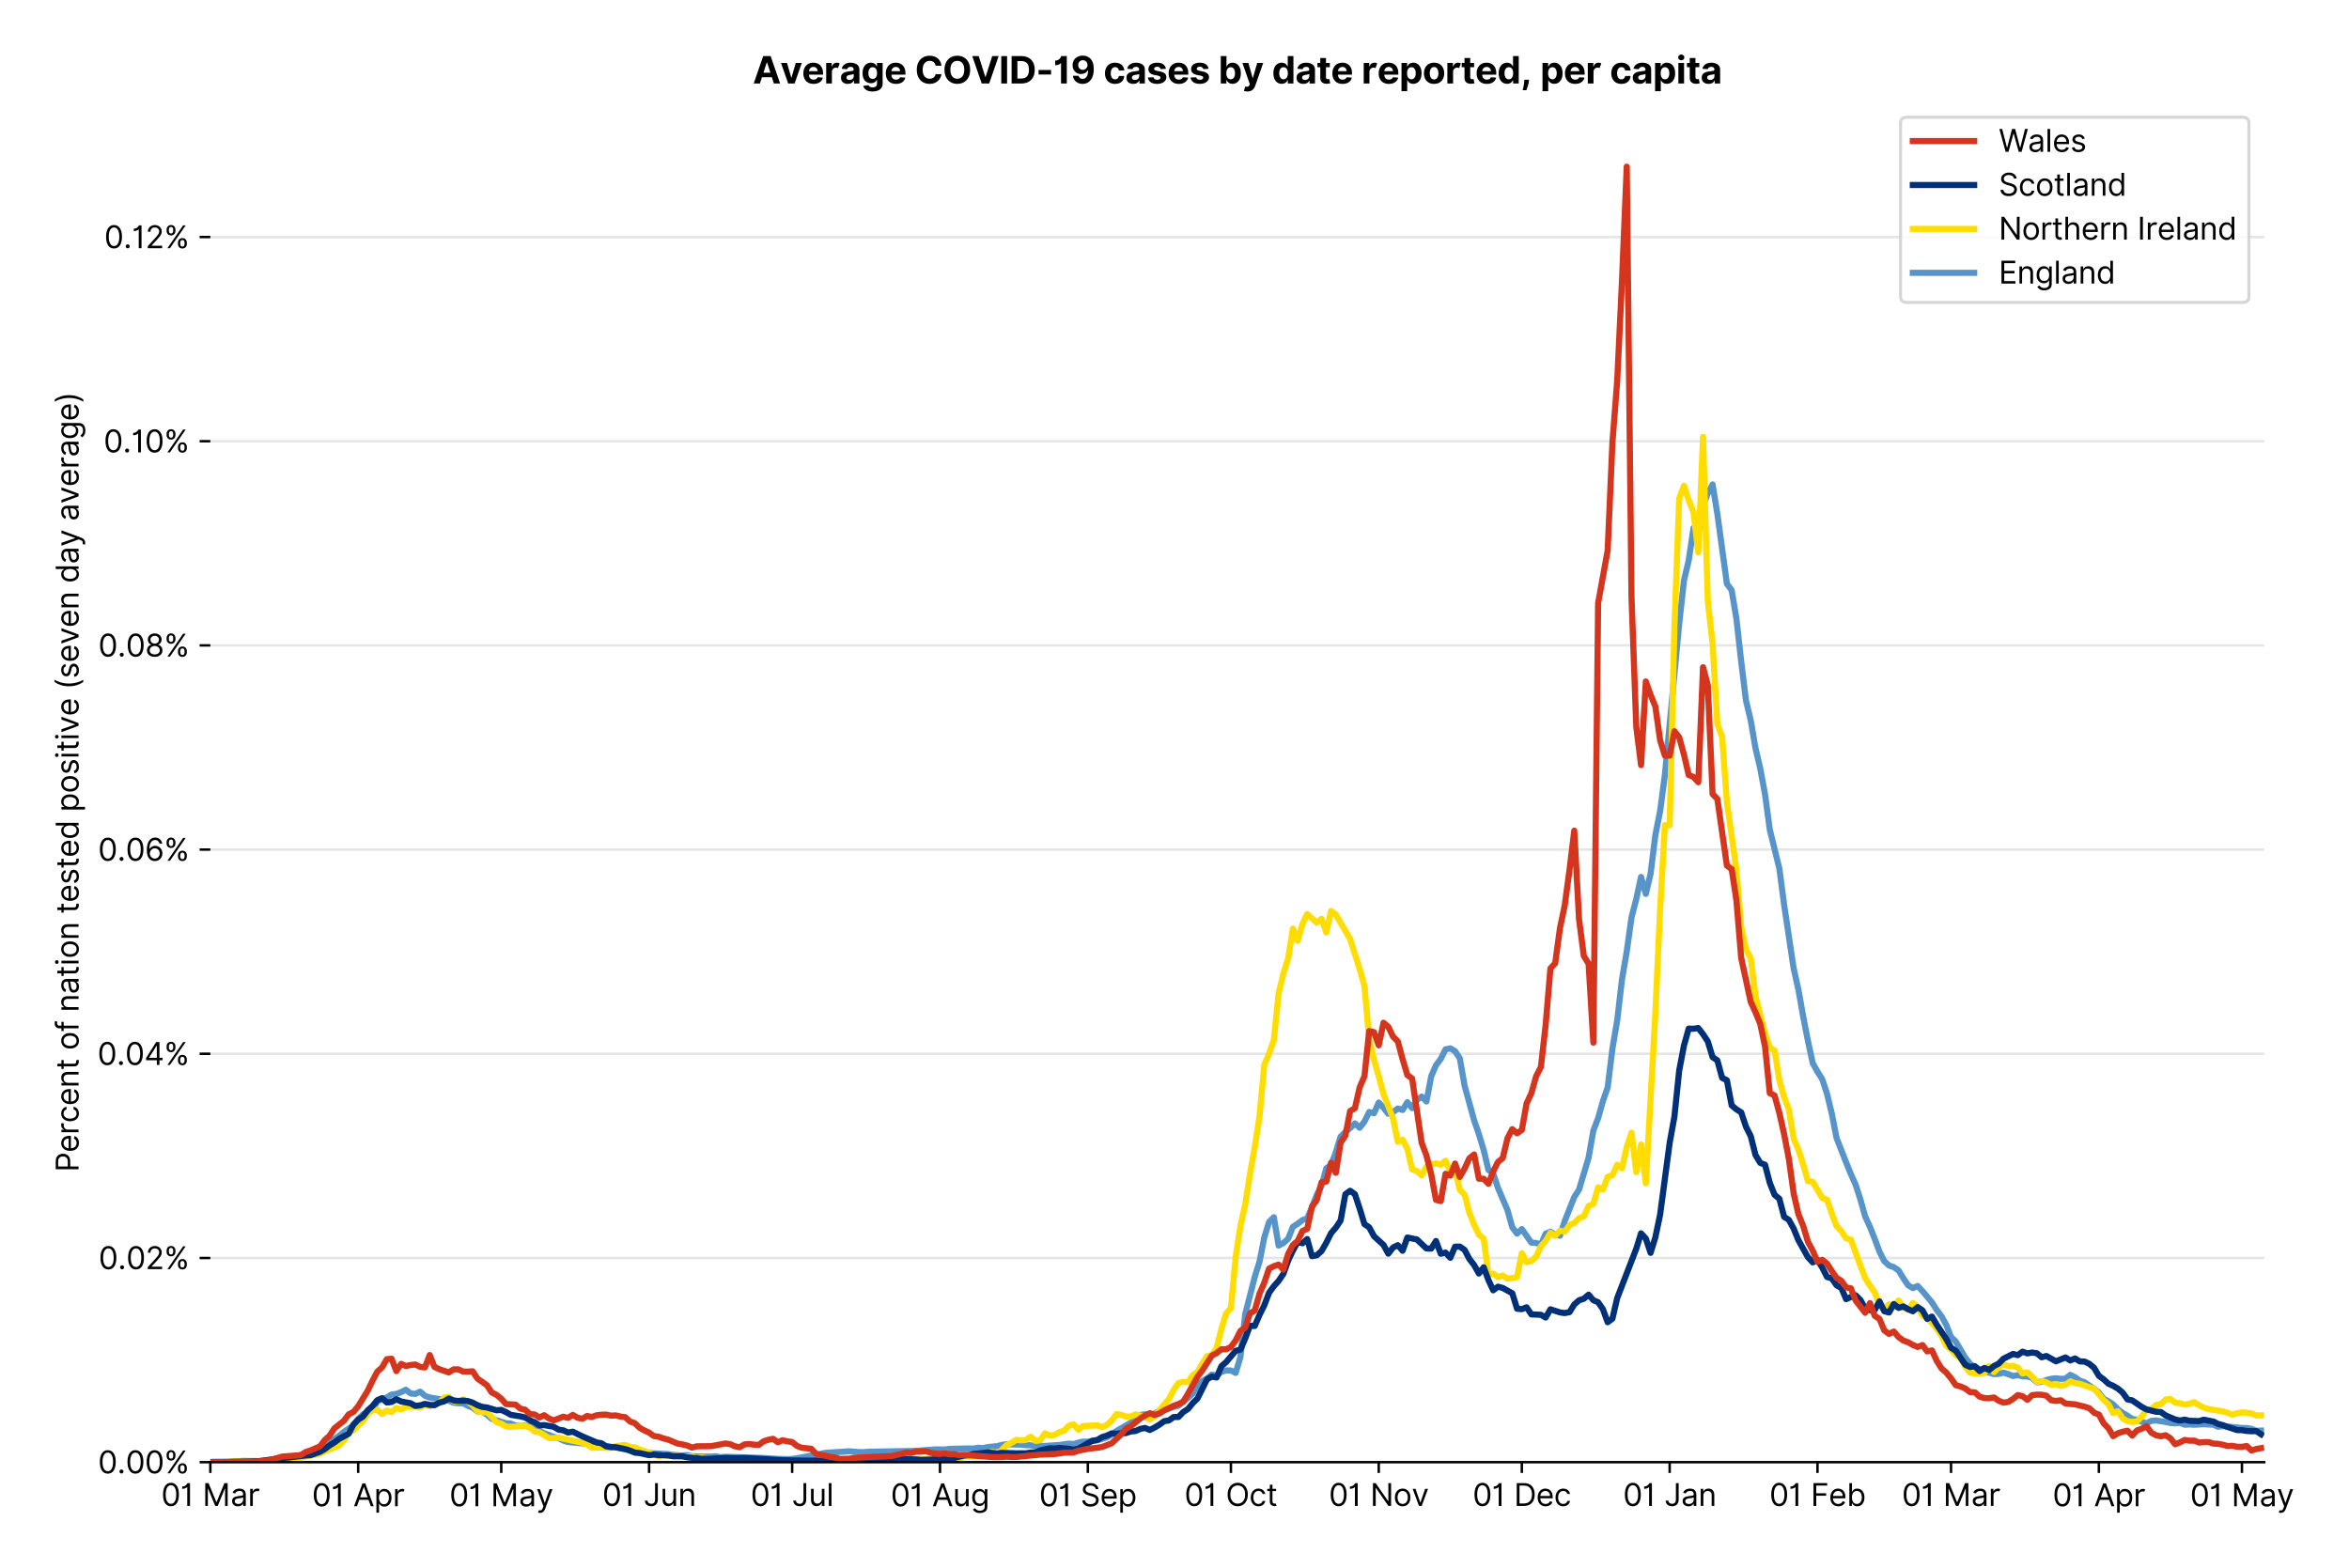 <?xml version="1.0" encoding="utf-8" standalone="no"?>
<!DOCTYPE svg PUBLIC "-//W3C//DTD SVG 1.1//EN"
  "http://www.w3.org/Graphics/SVG/1.1/DTD/svg11.dtd">
<svg version="1.1" viewBox="0 0 765.804 511.276" xmlns="http://www.w3.org/2000/svg" xmlns:xlink="http://www.w3.org/1999/xlink">
 <defs>
  <style type="text/css">*{stroke-linecap:butt;stroke-linejoin:round;}</style>
 </defs>
 <g id="figure_1">
  <g id="patch_1">
   <path d="M 0 511.276 
L 765.804 511.276 
L 765.804 0 
L 0 0 
z
" style="fill:#ffffff;"/>
  </g>
  <g id="axes_1">
   <g id="patch_2">
    <path d="M 68.575 476.745 
L 738.175 476.745 
L 738.175 33.225 
L 68.575 33.225 
z
" style="fill:#ffffff;"/>
   </g>
   <g id="matplotlib.axis_1">
    <g id="xtick_1">
     <g id="line2d_1">
      <defs>
       <path d="M 0 0 
L 0 3.5 
" id="mf1b437928a" style="stroke:#000000;stroke-width:0.8;"/>
      </defs>
      <g>
       <use style="stroke:#000000;stroke-width:0.8;" x="68.575" xlink:href="#mf1b437928a" y="476.745"/>
      </g>
     </g>
     <g id="text_1">
      <!-- 01 Mar -->
      <g transform="translate(52.538 491.018)scale(0.1 -0.1)">
       <defs>
        <path d="M 2000 -64 
Q 1230 -64 806 561 
Q 382 1186 382 2327 
Q 382 3459 809 4088 
Q 1236 4718 2000 4718 
Q 2764 4718 3191 4088 
Q 3618 3459 3618 2327 
Q 3618 1186 3194 561 
Q 2771 -64 2000 -64 
z
M 2000 436 
Q 2509 436 2791 927 
Q 3073 1418 3073 2327 
Q 3073 3234 2789 3730 
Q 2505 4227 2000 4227 
Q 1496 4227 1211 3730 
Q 927 3234 927 2327 
Q 927 1418 1210 927 
Q 1493 436 2000 436 
z
" id="Inter-Regular-30" transform="scale(0.016)"/>
        <path d="M 1973 4655 
L 1973 0 
L 1409 0 
L 1409 3836 
L 1373 3836 
Q 1341 3773 1209 3692 
Q 1077 3611 868 3551 
Q 659 3491 391 3491 
L 391 3964 
Q 661 3964 859 4061 
Q 1057 4159 1190 4291 
Q 1323 4423 1392 4529 
Q 1461 4636 1473 4655 
L 1973 4655 
z
" id="Inter-Regular-31" transform="scale(0.016)"/>
        <path id="Inter-Regular-20" transform="scale(0.016)"/>
        <path d="M 564 4655 
L 1236 4655 
L 2818 791 
L 2873 791 
L 4455 4655 
L 5127 4655 
L 5127 0 
L 4600 0 
L 4600 3536 
L 4555 3536 
L 3100 0 
L 2591 0 
L 1136 3536 
L 1091 3536 
L 1091 0 
L 564 0 
L 564 4655 
z
" id="Inter-Regular-4d" transform="scale(0.016)"/>
        <path d="M 1518 -82 
Q 1186 -82 916 44 
Q 646 170 486 410 
Q 327 650 327 991 
Q 327 1291 445 1478 
Q 564 1666 761 1773 
Q 959 1880 1199 1933 
Q 1439 1986 1682 2018 
Q 2000 2059 2199 2080 
Q 2398 2102 2490 2154 
Q 2582 2207 2582 2336 
L 2582 2355 
Q 2582 2691 2399 2877 
Q 2216 3064 1846 3064 
Q 1461 3064 1243 2895 
Q 1025 2727 936 2536 
L 427 2718 
Q 564 3036 792 3214 
Q 1021 3393 1292 3464 
Q 1564 3536 1827 3536 
Q 1996 3536 2215 3496 
Q 2434 3457 2640 3334 
Q 2846 3211 2982 2963 
Q 3118 2716 3118 2300 
L 3118 0 
L 2582 0 
L 2582 473 
L 2555 473 
Q 2500 359 2373 229 
Q 2246 100 2034 9 
Q 1823 -82 1518 -82 
z
M 1600 400 
Q 1918 400 2137 525 
Q 2357 650 2469 847 
Q 2582 1045 2582 1264 
L 2582 1755 
Q 2548 1714 2433 1681 
Q 2318 1648 2169 1624 
Q 2021 1600 1881 1583 
Q 1741 1566 1655 1555 
Q 1446 1527 1265 1467 
Q 1084 1407 974 1287 
Q 864 1168 864 964 
Q 864 684 1072 542 
Q 1280 400 1600 400 
z
" id="Inter-Regular-61" transform="scale(0.016)"/>
        <path d="M 491 0 
L 491 3491 
L 1009 3491 
L 1009 2964 
L 1046 2964 
Q 1139 3223 1389 3384 
Q 1639 3545 1955 3545 
Q 2100 3545 2209 3511 
Q 2318 3477 2400 3418 
L 2218 2964 
Q 2161 2993 2085 3010 
Q 2009 3027 1909 3027 
Q 1527 3027 1277 2794 
Q 1027 2561 1027 2209 
L 1027 0 
L 491 0 
z
" id="Inter-Regular-72" transform="scale(0.016)"/>
       </defs>
       <use xlink:href="#Inter-Regular-30"/>
       <use x="62.5" xlink:href="#Inter-Regular-31"/>
       <use x="106.676" xlink:href="#Inter-Regular-20"/>
       <use x="134.801" xlink:href="#Inter-Regular-4d"/>
       <use x="225.994" xlink:href="#Inter-Regular-61"/>
       <use x="282.386" xlink:href="#Inter-Regular-72"/>
      </g>
     </g>
    </g>
    <g id="xtick_2">
     <g id="line2d_2">
      <g>
       <use style="stroke:#000000;stroke-width:0.8;" x="116.772" xlink:href="#mf1b437928a" y="476.745"/>
      </g>
     </g>
     <g id="text_2">
      <!-- 01 Apr -->
      <g transform="translate(101.687 491.117)scale(0.1 -0.1)">
       <defs>
        <path d="M 755 0 
L 164 0 
L 1873 4655 
L 2455 4655 
L 4164 0 
L 3573 0 
L 3105 1318 
L 1223 1318 
L 755 0 
z
M 1400 1818 
L 2927 1818 
L 2182 3918 
L 2146 3918 
L 1400 1818 
z
" id="Inter-Regular-41" transform="scale(0.016)"/>
        <path d="M 491 -1309 
L 491 3491 
L 1009 3491 
L 1009 2936 
L 1073 2936 
Q 1132 3027 1237 3169 
Q 1343 3311 1542 3423 
Q 1741 3536 2082 3536 
Q 2523 3536 2859 3315 
Q 3196 3095 3384 2690 
Q 3573 2286 3573 1736 
Q 3573 1182 3384 776 
Q 3196 370 2861 148 
Q 2527 -73 2091 -73 
Q 1755 -73 1552 39 
Q 1350 152 1241 296 
Q 1132 441 1073 536 
L 1027 536 
L 1027 -1309 
L 491 -1309 
z
M 1018 1745 
Q 1018 1152 1276 780 
Q 1534 409 2018 409 
Q 2355 409 2581 587 
Q 2807 766 2921 1069 
Q 3036 1373 3036 1745 
Q 3036 2114 2923 2410 
Q 2811 2707 2585 2881 
Q 2359 3055 2018 3055 
Q 1527 3055 1272 2693 
Q 1018 2332 1018 1745 
z
" id="Inter-Regular-70" transform="scale(0.016)"/>
       </defs>
       <use xlink:href="#Inter-Regular-30"/>
       <use x="62.5" xlink:href="#Inter-Regular-31"/>
       <use x="106.676" xlink:href="#Inter-Regular-20"/>
       <use x="134.801" xlink:href="#Inter-Regular-41"/>
       <use x="202.415" xlink:href="#Inter-Regular-70"/>
       <use x="263.352" xlink:href="#Inter-Regular-72"/>
      </g>
     </g>
    </g>
    <g id="xtick_3">
     <g id="line2d_3">
      <g>
       <use style="stroke:#000000;stroke-width:0.8;" x="163.415" xlink:href="#mf1b437928a" y="476.745"/>
      </g>
     </g>
     <g id="text_3">
      <!-- 01 May -->
      <g transform="translate(146.512 491.117)scale(0.1 -0.1)">
       <defs>
        <path d="M 818 -1355 
Q 682 -1355 575 -1333 
Q 468 -1311 427 -1291 
L 564 -818 
Q 857 -893 1053 -814 
Q 1250 -736 1391 -345 
L 1509 -18 
L 218 3491 
L 800 3491 
L 1764 709 
L 1800 709 
L 2764 3491 
L 3346 3491 
L 1846 -564 
Q 1550 -1355 818 -1355 
z
" id="Inter-Regular-79" transform="scale(0.016)"/>
       </defs>
       <use xlink:href="#Inter-Regular-30"/>
       <use x="62.5" xlink:href="#Inter-Regular-31"/>
       <use x="106.676" xlink:href="#Inter-Regular-20"/>
       <use x="134.801" xlink:href="#Inter-Regular-4d"/>
       <use x="225.994" xlink:href="#Inter-Regular-61"/>
       <use x="282.386" xlink:href="#Inter-Regular-79"/>
      </g>
     </g>
    </g>
    <g id="xtick_4">
     <g id="line2d_4">
      <g>
       <use style="stroke:#000000;stroke-width:0.8;" x="211.612" xlink:href="#mf1b437928a" y="476.745"/>
      </g>
     </g>
     <g id="text_4">
      <!-- 01 Jun -->
      <g transform="translate(196.328 491.018)scale(0.1 -0.1)">
       <defs>
        <path d="M 2346 4655 
L 2909 4655 
L 2909 1327 
Q 2909 657 2549 296 
Q 2189 -64 1582 -64 
Q 1200 -64 902 76 
Q 605 216 434 475 
Q 264 734 264 1091 
L 818 1091 
Q 818 795 1034 615 
Q 1250 436 1582 436 
Q 1948 436 2147 664 
Q 2346 893 2346 1327 
L 2346 4655 
z
" id="Inter-Regular-4a" transform="scale(0.016)"/>
        <path d="M 2691 1427 
L 2691 3491 
L 3227 3491 
L 3227 0 
L 2691 0 
L 2691 591 
L 2655 591 
Q 2532 325 2273 140 
Q 2014 -45 1618 -45 
Q 1127 -45 809 280 
Q 491 605 491 1273 
L 491 3491 
L 1027 3491 
L 1027 1309 
Q 1027 927 1242 700 
Q 1457 473 1791 473 
Q 1991 473 2199 575 
Q 2407 677 2549 888 
Q 2691 1100 2691 1427 
z
" id="Inter-Regular-75" transform="scale(0.016)"/>
        <path d="M 1027 2100 
L 1027 0 
L 491 0 
L 491 3491 
L 1009 3491 
L 1009 2945 
L 1055 2945 
Q 1177 3211 1427 3373 
Q 1677 3536 2073 3536 
Q 2602 3536 2928 3211 
Q 3255 2886 3255 2218 
L 3255 0 
L 2718 0 
L 2718 2182 
Q 2718 2593 2504 2824 
Q 2291 3055 1918 3055 
Q 1534 3055 1280 2806 
Q 1027 2557 1027 2100 
z
" id="Inter-Regular-6e" transform="scale(0.016)"/>
       </defs>
       <use xlink:href="#Inter-Regular-30"/>
       <use x="62.5" xlink:href="#Inter-Regular-31"/>
       <use x="106.676" xlink:href="#Inter-Regular-20"/>
       <use x="134.801" xlink:href="#Inter-Regular-4a"/>
       <use x="189.063" xlink:href="#Inter-Regular-75"/>
       <use x="247.159" xlink:href="#Inter-Regular-6e"/>
      </g>
     </g>
    </g>
    <g id="xtick_5">
     <g id="line2d_5">
      <g>
       <use style="stroke:#000000;stroke-width:0.8;" x="258.255" xlink:href="#mf1b437928a" y="476.745"/>
      </g>
     </g>
     <g id="text_5">
      <!-- 01 Jul -->
      <g transform="translate(244.711 491.018)scale(0.1 -0.1)">
       <defs>
        <path d="M 1027 4655 
L 1027 0 
L 491 0 
L 491 4655 
L 1027 4655 
z
" id="Inter-Regular-6c" transform="scale(0.016)"/>
       </defs>
       <use xlink:href="#Inter-Regular-30"/>
       <use x="62.5" xlink:href="#Inter-Regular-31"/>
       <use x="106.676" xlink:href="#Inter-Regular-20"/>
       <use x="134.801" xlink:href="#Inter-Regular-4a"/>
       <use x="189.063" xlink:href="#Inter-Regular-75"/>
       <use x="247.159" xlink:href="#Inter-Regular-6c"/>
      </g>
     </g>
    </g>
    <g id="xtick_6">
     <g id="line2d_6">
      <g>
       <use style="stroke:#000000;stroke-width:0.8;" x="306.453" xlink:href="#mf1b437928a" y="476.745"/>
      </g>
     </g>
     <g id="text_6">
      <!-- 01 Aug -->
      <g transform="translate(290.381 491.117)scale(0.1 -0.1)">
       <defs>
        <path d="M 1900 -1382 
Q 1316 -1382 976 -1169 
Q 636 -957 473 -682 
L 900 -382 
Q 973 -477 1084 -601 
Q 1196 -725 1390 -817 
Q 1584 -909 1900 -909 
Q 2323 -909 2598 -704 
Q 2873 -500 2873 -64 
L 2873 645 
L 2827 645 
Q 2768 550 2660 410 
Q 2552 270 2351 162 
Q 2150 55 1809 55 
Q 1386 55 1051 255 
Q 716 455 521 836 
Q 327 1218 327 1764 
Q 327 2300 516 2699 
Q 705 3098 1041 3317 
Q 1377 3536 1818 3536 
Q 2159 3536 2360 3423 
Q 2561 3311 2669 3169 
Q 2777 3027 2836 2936 
L 2891 2936 
L 2891 3491 
L 3409 3491 
L 3409 -100 
Q 3409 -550 3205 -833 
Q 3002 -1116 2660 -1249 
Q 2318 -1382 1900 -1382 
z
M 1882 536 
Q 2366 536 2624 864 
Q 2882 1193 2882 1773 
Q 2882 2339 2627 2697 
Q 2373 3055 1882 3055 
Q 1541 3055 1315 2882 
Q 1089 2709 976 2418 
Q 864 2127 864 1773 
Q 864 1227 1120 881 
Q 1377 536 1882 536 
z
" id="Inter-Regular-67" transform="scale(0.016)"/>
       </defs>
       <use xlink:href="#Inter-Regular-30"/>
       <use x="62.5" xlink:href="#Inter-Regular-31"/>
       <use x="106.676" xlink:href="#Inter-Regular-20"/>
       <use x="134.801" xlink:href="#Inter-Regular-41"/>
       <use x="202.415" xlink:href="#Inter-Regular-75"/>
       <use x="260.511" xlink:href="#Inter-Regular-67"/>
      </g>
     </g>
    </g>
    <g id="xtick_7">
     <g id="line2d_7">
      <g>
       <use style="stroke:#000000;stroke-width:0.8;" x="354.65" xlink:href="#mf1b437928a" y="476.745"/>
      </g>
     </g>
     <g id="text_7">
      <!-- 01 Sep -->
      <g transform="translate(338.762 491.117)scale(0.1 -0.1)">
       <defs>
        <path d="M 3109 3491 
Q 3068 3836 2777 4027 
Q 2486 4218 2064 4218 
Q 1600 4218 1318 3999 
Q 1036 3780 1036 3445 
Q 1036 3195 1189 3042 
Q 1343 2889 1553 2803 
Q 1764 2718 1936 2673 
L 2409 2545 
Q 2591 2498 2815 2414 
Q 3039 2330 3244 2185 
Q 3450 2041 3584 1816 
Q 3718 1591 3718 1264 
Q 3718 886 3521 581 
Q 3325 277 2949 97 
Q 2573 -82 2036 -82 
Q 1286 -82 845 272 
Q 405 627 364 1200 
L 946 1200 
Q 968 936 1124 764 
Q 1280 593 1519 510 
Q 1759 427 2036 427 
Q 2359 427 2616 533 
Q 2873 639 3023 828 
Q 3173 1018 3173 1273 
Q 3173 1505 3043 1650 
Q 2914 1795 2702 1886 
Q 2491 1977 2246 2045 
L 1673 2209 
Q 1127 2366 809 2657 
Q 491 2948 491 3418 
Q 491 3809 703 4101 
Q 916 4393 1276 4555 
Q 1636 4718 2082 4718 
Q 2532 4718 2882 4558 
Q 3232 4398 3437 4120 
Q 3643 3843 3655 3491 
L 3109 3491 
z
" id="Inter-Regular-53" transform="scale(0.016)"/>
        <path d="M 1955 -73 
Q 1450 -73 1085 151 
Q 721 375 524 778 
Q 327 1182 327 1718 
Q 327 2255 524 2665 
Q 721 3075 1074 3305 
Q 1427 3536 1900 3536 
Q 2173 3536 2439 3445 
Q 2705 3355 2923 3151 
Q 3141 2948 3270 2614 
Q 3400 2280 3400 1791 
L 3400 1564 
L 866 1564 
Q 884 1005 1183 707 
Q 1482 409 1955 409 
Q 2271 409 2498 545 
Q 2725 682 2827 955 
L 3346 809 
Q 3223 414 2854 170 
Q 2486 -73 1955 -73 
z
M 866 2027 
L 2855 2027 
Q 2855 2470 2595 2762 
Q 2336 3055 1900 3055 
Q 1593 3055 1368 2911 
Q 1143 2768 1013 2533 
Q 884 2298 866 2027 
z
" id="Inter-Regular-65" transform="scale(0.016)"/>
       </defs>
       <use xlink:href="#Inter-Regular-30"/>
       <use x="62.5" xlink:href="#Inter-Regular-31"/>
       <use x="106.676" xlink:href="#Inter-Regular-20"/>
       <use x="134.801" xlink:href="#Inter-Regular-53"/>
       <use x="198.58" xlink:href="#Inter-Regular-65"/>
       <use x="256.818" xlink:href="#Inter-Regular-70"/>
      </g>
     </g>
    </g>
    <g id="xtick_8">
     <g id="line2d_8">
      <g>
       <use style="stroke:#000000;stroke-width:0.8;" x="401.293" xlink:href="#mf1b437928a" y="476.745"/>
      </g>
     </g>
     <g id="text_8">
      <!-- 01 Oct -->
      <g transform="translate(386.136 491.018)scale(0.1 -0.1)">
       <defs>
        <path d="M 4491 2327 
Q 4491 1591 4225 1054 
Q 3959 518 3495 227 
Q 3032 -64 2436 -64 
Q 1841 -64 1377 227 
Q 914 518 648 1054 
Q 382 1591 382 2327 
Q 382 3064 648 3600 
Q 914 4136 1377 4427 
Q 1841 4718 2436 4718 
Q 3032 4718 3495 4427 
Q 3959 4136 4225 3600 
Q 4491 3064 4491 2327 
z
M 3946 2327 
Q 3946 2932 3744 3348 
Q 3543 3764 3201 3977 
Q 2859 4191 2436 4191 
Q 2014 4191 1672 3977 
Q 1330 3764 1128 3348 
Q 927 2932 927 2327 
Q 927 1723 1128 1307 
Q 1330 891 1672 677 
Q 2014 464 2436 464 
Q 2859 464 3201 677 
Q 3543 891 3744 1307 
Q 3946 1723 3946 2327 
z
" id="Inter-Regular-4f" transform="scale(0.016)"/>
        <path d="M 1909 -73 
Q 1418 -73 1063 159 
Q 709 391 518 798 
Q 327 1205 327 1727 
Q 327 2259 524 2667 
Q 721 3075 1074 3305 
Q 1427 3536 1900 3536 
Q 2268 3536 2563 3400 
Q 2859 3264 3047 3018 
Q 3236 2773 3282 2445 
L 2746 2445 
Q 2684 2684 2474 2869 
Q 2264 3055 1909 3055 
Q 1439 3055 1151 2697 
Q 864 2339 864 1745 
Q 864 1139 1148 774 
Q 1432 409 1909 409 
Q 2223 409 2447 570 
Q 2671 732 2746 1018 
L 3282 1018 
Q 3236 709 3058 462 
Q 2880 216 2588 71 
Q 2296 -73 1909 -73 
z
" id="Inter-Regular-63" transform="scale(0.016)"/>
        <path d="M 2009 3491 
L 2009 3036 
L 1264 3036 
L 1264 1000 
Q 1264 773 1331 660 
Q 1398 548 1503 510 
Q 1609 473 1727 473 
Q 1816 473 1873 483 
Q 1930 493 1964 500 
L 2073 18 
Q 2018 -2 1920 -23 
Q 1823 -45 1673 -45 
Q 1446 -45 1228 52 
Q 1011 150 869 350 
Q 727 550 727 855 
L 727 3036 
L 200 3036 
L 200 3491 
L 727 3491 
L 727 4327 
L 1264 4327 
L 1264 3491 
L 2009 3491 
z
" id="Inter-Regular-74" transform="scale(0.016)"/>
       </defs>
       <use xlink:href="#Inter-Regular-30"/>
       <use x="62.5" xlink:href="#Inter-Regular-31"/>
       <use x="106.676" xlink:href="#Inter-Regular-20"/>
       <use x="134.801" xlink:href="#Inter-Regular-4f"/>
       <use x="210.938" xlink:href="#Inter-Regular-63"/>
       <use x="266.761" xlink:href="#Inter-Regular-74"/>
      </g>
     </g>
    </g>
    <g id="xtick_9">
     <g id="line2d_9">
      <g>
       <use style="stroke:#000000;stroke-width:0.8;" x="449.49" xlink:href="#mf1b437928a" y="476.745"/>
      </g>
     </g>
     <g id="text_9">
      <!-- 01 Nov -->
      <g transform="translate(433.219 491.018)scale(0.1 -0.1)">
       <defs>
        <path d="M 4255 4655 
L 4255 0 
L 3709 0 
L 1173 3655 
L 1127 3655 
L 1127 0 
L 564 0 
L 564 4655 
L 1109 4655 
L 3655 991 
L 3700 991 
L 3700 4655 
L 4255 4655 
z
" id="Inter-Regular-4e" transform="scale(0.016)"/>
        <path d="M 1909 -73 
Q 1436 -73 1080 152 
Q 725 377 526 781 
Q 327 1186 327 1727 
Q 327 2273 526 2679 
Q 725 3086 1080 3311 
Q 1436 3536 1909 3536 
Q 2382 3536 2737 3311 
Q 3093 3086 3292 2679 
Q 3491 2273 3491 1727 
Q 3491 1186 3292 781 
Q 3093 377 2737 152 
Q 2382 -73 1909 -73 
z
M 1909 409 
Q 2268 409 2500 593 
Q 2732 777 2843 1077 
Q 2955 1377 2955 1727 
Q 2955 2077 2843 2379 
Q 2732 2682 2500 2868 
Q 2268 3055 1909 3055 
Q 1550 3055 1318 2868 
Q 1086 2682 975 2379 
Q 864 2077 864 1727 
Q 864 1377 975 1077 
Q 1086 777 1318 593 
Q 1550 409 1909 409 
z
" id="Inter-Regular-6f" transform="scale(0.016)"/>
        <path d="M 3346 3491 
L 2055 0 
L 1509 0 
L 218 3491 
L 800 3491 
L 1764 709 
L 1800 709 
L 2764 3491 
L 3346 3491 
z
" id="Inter-Regular-76" transform="scale(0.016)"/>
       </defs>
       <use xlink:href="#Inter-Regular-30"/>
       <use x="62.5" xlink:href="#Inter-Regular-31"/>
       <use x="106.676" xlink:href="#Inter-Regular-20"/>
       <use x="134.801" xlink:href="#Inter-Regular-4e"/>
       <use x="210.085" xlink:href="#Inter-Regular-6f"/>
       <use x="269.744" xlink:href="#Inter-Regular-76"/>
      </g>
     </g>
    </g>
    <g id="xtick_10">
     <g id="line2d_10">
      <g>
       <use style="stroke:#000000;stroke-width:0.8;" x="496.133" xlink:href="#mf1b437928a" y="476.745"/>
      </g>
     </g>
     <g id="text_10">
      <!-- 01 Dec -->
      <g transform="translate(480.096 491.018)scale(0.1 -0.1)">
       <defs>
        <path d="M 2000 0 
L 564 0 
L 564 4655 
L 2064 4655 
Q 2741 4655 3223 4376 
Q 3705 4098 3961 3578 
Q 4218 3059 4218 2336 
Q 4218 1609 3959 1085 
Q 3700 561 3204 280 
Q 2709 0 2000 0 
z
M 1127 500 
L 1964 500 
Q 2830 500 3251 992 
Q 3673 1484 3673 2336 
Q 3673 3182 3259 3668 
Q 2846 4155 2027 4155 
L 1127 4155 
L 1127 500 
z
" id="Inter-Regular-44" transform="scale(0.016)"/>
       </defs>
       <use xlink:href="#Inter-Regular-30"/>
       <use x="62.5" xlink:href="#Inter-Regular-31"/>
       <use x="106.676" xlink:href="#Inter-Regular-20"/>
       <use x="134.801" xlink:href="#Inter-Regular-44"/>
       <use x="206.676" xlink:href="#Inter-Regular-65"/>
       <use x="264.915" xlink:href="#Inter-Regular-63"/>
      </g>
     </g>
    </g>
    <g id="xtick_11">
     <g id="line2d_11">
      <g>
       <use style="stroke:#000000;stroke-width:0.8;" x="544.33" xlink:href="#mf1b437928a" y="476.745"/>
      </g>
     </g>
     <g id="text_11">
      <!-- 01 Jan -->
      <g transform="translate(529.131 491.018)scale(0.1 -0.1)">
       <use xlink:href="#Inter-Regular-30"/>
       <use x="62.5" xlink:href="#Inter-Regular-31"/>
       <use x="106.676" xlink:href="#Inter-Regular-20"/>
       <use x="134.801" xlink:href="#Inter-Regular-4a"/>
       <use x="189.063" xlink:href="#Inter-Regular-61"/>
       <use x="245.455" xlink:href="#Inter-Regular-6e"/>
      </g>
     </g>
    </g>
    <g id="xtick_12">
     <g id="line2d_12">
      <g>
       <use style="stroke:#000000;stroke-width:0.8;" x="592.527" xlink:href="#mf1b437928a" y="476.745"/>
      </g>
     </g>
     <g id="text_12">
      <!-- 01 Feb -->
      <g transform="translate(576.838 491.018)scale(0.1 -0.1)">
       <defs>
        <path d="M 564 0 
L 564 4655 
L 3355 4655 
L 3355 4155 
L 1127 4155 
L 1127 2582 
L 3146 2582 
L 3146 2082 
L 1127 2082 
L 1127 0 
L 564 0 
z
" id="Inter-Regular-46" transform="scale(0.016)"/>
        <path d="M 564 0 
L 564 4655 
L 1100 4655 
L 1100 2936 
L 1146 2936 
Q 1205 3027 1310 3169 
Q 1416 3311 1615 3423 
Q 1814 3536 2155 3536 
Q 2596 3536 2932 3315 
Q 3268 3095 3457 2690 
Q 3646 2286 3646 1736 
Q 3646 1182 3457 776 
Q 3268 370 2934 148 
Q 2600 -73 2164 -73 
Q 1827 -73 1625 39 
Q 1423 152 1314 296 
Q 1205 441 1146 536 
L 1082 536 
L 1082 0 
L 564 0 
z
M 1091 1745 
Q 1091 1152 1349 780 
Q 1607 409 2091 409 
Q 2427 409 2653 587 
Q 2880 766 2994 1069 
Q 3109 1373 3109 1745 
Q 3109 2114 2996 2410 
Q 2884 2707 2658 2881 
Q 2432 3055 2091 3055 
Q 1600 3055 1345 2693 
Q 1091 2332 1091 1745 
z
" id="Inter-Regular-62" transform="scale(0.016)"/>
       </defs>
       <use xlink:href="#Inter-Regular-30"/>
       <use x="62.5" xlink:href="#Inter-Regular-31"/>
       <use x="106.676" xlink:href="#Inter-Regular-20"/>
       <use x="134.801" xlink:href="#Inter-Regular-46"/>
       <use x="193.466" xlink:href="#Inter-Regular-65"/>
       <use x="251.705" xlink:href="#Inter-Regular-62"/>
      </g>
     </g>
    </g>
    <g id="xtick_13">
     <g id="line2d_13">
      <g>
       <use style="stroke:#000000;stroke-width:0.8;" x="636.061" xlink:href="#mf1b437928a" y="476.745"/>
      </g>
     </g>
     <g id="text_13">
      <!-- 01 Mar -->
      <g transform="translate(620.024 491.018)scale(0.1 -0.1)">
       <use xlink:href="#Inter-Regular-30"/>
       <use x="62.5" xlink:href="#Inter-Regular-31"/>
       <use x="106.676" xlink:href="#Inter-Regular-20"/>
       <use x="134.801" xlink:href="#Inter-Regular-4d"/>
       <use x="225.994" xlink:href="#Inter-Regular-61"/>
       <use x="282.386" xlink:href="#Inter-Regular-72"/>
      </g>
     </g>
    </g>
    <g id="xtick_14">
     <g id="line2d_14">
      <g>
       <use style="stroke:#000000;stroke-width:0.8;" x="684.258" xlink:href="#mf1b437928a" y="476.745"/>
      </g>
     </g>
     <g id="text_14">
      <!-- 01 Apr -->
      <g transform="translate(669.173 491.117)scale(0.1 -0.1)">
       <use xlink:href="#Inter-Regular-30"/>
       <use x="62.5" xlink:href="#Inter-Regular-31"/>
       <use x="106.676" xlink:href="#Inter-Regular-20"/>
       <use x="134.801" xlink:href="#Inter-Regular-41"/>
       <use x="202.415" xlink:href="#Inter-Regular-70"/>
       <use x="263.352" xlink:href="#Inter-Regular-72"/>
      </g>
     </g>
    </g>
    <g id="xtick_15">
     <g id="line2d_15">
      <g>
       <use style="stroke:#000000;stroke-width:0.8;" x="730.901" xlink:href="#mf1b437928a" y="476.745"/>
      </g>
     </g>
     <g id="text_15">
      <!-- 01 May -->
      <g transform="translate(713.997 491.117)scale(0.1 -0.1)">
       <use xlink:href="#Inter-Regular-30"/>
       <use x="62.5" xlink:href="#Inter-Regular-31"/>
       <use x="106.676" xlink:href="#Inter-Regular-20"/>
       <use x="134.801" xlink:href="#Inter-Regular-4d"/>
       <use x="225.994" xlink:href="#Inter-Regular-61"/>
       <use x="282.386" xlink:href="#Inter-Regular-79"/>
      </g>
     </g>
    </g>
   </g>
   <g id="matplotlib.axis_2">
    <g id="ytick_1">
     <g id="line2d_16">
      <path clip-path="url(#p53e8708b45)" d="M 68.575 476.745 
L 738.175 476.745 
" style="fill:none;stroke:#e5e5e5;stroke-linecap:square;stroke-width:0.8;"/>
     </g>
     <g id="line2d_17">
      <defs>
       <path d="M 0 0 
L -3.5 0 
" id="m814d1c9357" style="stroke:#000000;stroke-width:0.8;"/>
      </defs>
      <g>
       <use style="stroke:#000000;stroke-width:0.8;" x="68.575" xlink:href="#m814d1c9357" y="476.745"/>
      </g>
     </g>
     <g id="text_16">
      <!-- 0.00% -->
      <g transform="translate(31.944 480.382)scale(0.1 -0.1)">
       <defs>
        <path d="M 882 -36 
Q 714 -36 593 84 
Q 473 205 473 373 
Q 473 541 593 661 
Q 714 782 882 782 
Q 1050 782 1170 661 
Q 1291 541 1291 373 
Q 1291 205 1170 84 
Q 1050 -36 882 -36 
z
" id="Inter-Regular-2e" transform="scale(0.016)"/>
        <path d="M 2855 873 
L 2855 1118 
Q 2855 1373 2960 1585 
Q 3066 1798 3269 1926 
Q 3473 2055 3764 2055 
Q 4059 2055 4259 1926 
Q 4459 1798 4561 1585 
Q 4664 1373 4664 1118 
L 4664 873 
Q 4664 618 4560 405 
Q 4457 193 4256 64 
Q 4055 -64 3764 -64 
Q 3468 -64 3266 64 
Q 3064 193 2959 405 
Q 2855 618 2855 873 
z
M 536 3536 
L 536 3782 
Q 536 4036 642 4248 
Q 748 4461 951 4589 
Q 1155 4718 1446 4718 
Q 1741 4718 1941 4589 
Q 2141 4461 2243 4248 
Q 2346 4036 2346 3782 
L 2346 3536 
Q 2346 3282 2242 3069 
Q 2139 2857 1937 2728 
Q 1736 2600 1446 2600 
Q 1150 2600 948 2728 
Q 746 2857 641 3069 
Q 536 3282 536 3536 
z
M 709 0 
L 3909 4655 
L 4427 4655 
L 1227 0 
L 709 0 
z
M 3318 1118 
L 3318 873 
Q 3318 661 3418 494 
Q 3518 327 3764 327 
Q 4002 327 4101 494 
Q 4200 661 4200 873 
L 4200 1118 
Q 4200 1330 4104 1497 
Q 4009 1664 3764 1664 
Q 3525 1664 3421 1497 
Q 3318 1330 3318 1118 
z
M 1000 3782 
L 1000 3536 
Q 1000 3325 1100 3158 
Q 1200 2991 1446 2991 
Q 1684 2991 1783 3158 
Q 1882 3325 1882 3536 
L 1882 3782 
Q 1882 3993 1786 4160 
Q 1691 4327 1446 4327 
Q 1207 4327 1103 4160 
Q 1000 3993 1000 3782 
z
" id="Inter-Regular-25" transform="scale(0.016)"/>
       </defs>
       <use xlink:href="#Inter-Regular-30"/>
       <use x="62.5" xlink:href="#Inter-Regular-2e"/>
       <use x="90.057" xlink:href="#Inter-Regular-30"/>
       <use x="152.557" xlink:href="#Inter-Regular-30"/>
       <use x="215.057" xlink:href="#Inter-Regular-25"/>
      </g>
     </g>
    </g>
    <g id="ytick_2">
     <g id="line2d_18">
      <path clip-path="url(#p53e8708b45)" d="M 68.575 410.168 
L 738.175 410.168 
" style="fill:none;stroke:#e5e5e5;stroke-linecap:square;stroke-width:0.8;"/>
     </g>
     <g id="line2d_19">
      <g>
       <use style="stroke:#000000;stroke-width:0.8;" x="68.575" xlink:href="#m814d1c9357" y="410.168"/>
      </g>
     </g>
     <g id="text_17">
      <!-- 0.02% -->
      <g transform="translate(32.142 413.805)scale(0.1 -0.1)">
       <defs>
        <path d="M 482 0 
L 482 409 
L 2018 2091 
Q 2289 2386 2464 2605 
Q 2639 2825 2724 3019 
Q 2809 3214 2809 3427 
Q 2809 3795 2553 4011 
Q 2298 4227 1918 4227 
Q 1514 4227 1275 3985 
Q 1036 3743 1036 3345 
L 500 3345 
Q 500 3755 688 4064 
Q 877 4373 1203 4545 
Q 1530 4718 1936 4718 
Q 2346 4718 2661 4545 
Q 2977 4373 3156 4079 
Q 3336 3786 3336 3427 
Q 3336 3170 3244 2926 
Q 3152 2682 2926 2383 
Q 2700 2084 2300 1655 
L 1255 536 
L 1255 500 
L 3418 500 
L 3418 0 
L 482 0 
z
" id="Inter-Regular-32" transform="scale(0.016)"/>
       </defs>
       <use xlink:href="#Inter-Regular-30"/>
       <use x="62.5" xlink:href="#Inter-Regular-2e"/>
       <use x="90.057" xlink:href="#Inter-Regular-30"/>
       <use x="152.557" xlink:href="#Inter-Regular-32"/>
       <use x="213.068" xlink:href="#Inter-Regular-25"/>
      </g>
     </g>
    </g>
    <g id="ytick_3">
     <g id="line2d_20">
      <path clip-path="url(#p53e8708b45)" d="M 68.575 343.591 
L 738.175 343.591 
" style="fill:none;stroke:#e5e5e5;stroke-linecap:square;stroke-width:0.8;"/>
     </g>
     <g id="line2d_21">
      <g>
       <use style="stroke:#000000;stroke-width:0.8;" x="68.575" xlink:href="#m814d1c9357" y="343.591"/>
      </g>
     </g>
     <g id="text_18">
      <!-- 0.04% -->
      <g transform="translate(31.773 347.228)scale(0.1 -0.1)">
       <defs>
        <path d="M 373 955 
L 373 1418 
L 2418 4655 
L 3100 4655 
L 3100 1455 
L 3736 1455 
L 3736 955 
L 3100 955 
L 3100 0 
L 2564 0 
L 2564 955 
L 373 955 
z
M 2564 1455 
L 2564 3936 
L 2527 3936 
L 982 1491 
L 982 1455 
L 2564 1455 
z
" id="Inter-Regular-34" transform="scale(0.016)"/>
       </defs>
       <use xlink:href="#Inter-Regular-30"/>
       <use x="62.5" xlink:href="#Inter-Regular-2e"/>
       <use x="90.057" xlink:href="#Inter-Regular-30"/>
       <use x="152.557" xlink:href="#Inter-Regular-34"/>
       <use x="216.761" xlink:href="#Inter-Regular-25"/>
      </g>
     </g>
    </g>
    <g id="ytick_4">
     <g id="line2d_22">
      <path clip-path="url(#p53e8708b45)" d="M 68.575 277.014 
L 738.175 277.014 
" style="fill:none;stroke:#e5e5e5;stroke-linecap:square;stroke-width:0.8;"/>
     </g>
     <g id="line2d_23">
      <g>
       <use style="stroke:#000000;stroke-width:0.8;" x="68.575" xlink:href="#m814d1c9357" y="277.014"/>
      </g>
     </g>
     <g id="text_19">
      <!-- 0.06% -->
      <g transform="translate(31.958 280.651)scale(0.1 -0.1)">
       <defs>
        <path d="M 2027 -64 
Q 1741 -59 1454 45 
Q 1168 150 932 399 
Q 696 648 552 1074 
Q 409 1500 409 2145 
Q 409 3386 861 4056 
Q 1314 4727 2100 4727 
Q 2686 4727 3073 4384 
Q 3461 4041 3546 3491 
L 2991 3491 
Q 2914 3811 2691 4019 
Q 2468 4227 2100 4227 
Q 1559 4227 1249 3755 
Q 939 3284 936 2427 
L 973 2427 
Q 1164 2716 1461 2880 
Q 1759 3045 2118 3045 
Q 2518 3045 2850 2846 
Q 3182 2648 3382 2299 
Q 3582 1950 3582 1500 
Q 3582 1068 3389 710 
Q 3196 352 2847 142 
Q 2498 -68 2027 -64 
z
M 2027 436 
Q 2314 436 2542 579 
Q 2771 723 2903 964 
Q 3036 1205 3036 1500 
Q 3036 1789 2908 2026 
Q 2780 2264 2556 2404 
Q 2332 2545 2046 2545 
Q 1757 2545 1525 2397 
Q 1293 2250 1157 2010 
Q 1021 1770 1018 1491 
Q 1018 1214 1149 973 
Q 1280 732 1508 584 
Q 1736 436 2027 436 
z
" id="Inter-Regular-36" transform="scale(0.016)"/>
       </defs>
       <use xlink:href="#Inter-Regular-30"/>
       <use x="62.5" xlink:href="#Inter-Regular-2e"/>
       <use x="90.057" xlink:href="#Inter-Regular-30"/>
       <use x="152.557" xlink:href="#Inter-Regular-36"/>
       <use x="214.915" xlink:href="#Inter-Regular-25"/>
      </g>
     </g>
    </g>
    <g id="ytick_5">
     <g id="line2d_24">
      <path clip-path="url(#p53e8708b45)" d="M 68.575 210.437 
L 738.175 210.437 
" style="fill:none;stroke:#e5e5e5;stroke-linecap:square;stroke-width:0.8;"/>
     </g>
     <g id="line2d_25">
      <g>
       <use style="stroke:#000000;stroke-width:0.8;" x="68.575" xlink:href="#m814d1c9357" y="210.437"/>
      </g>
     </g>
     <g id="text_20">
      <!-- 0.08% -->
      <g transform="translate(32.028 214.074)scale(0.1 -0.1)">
       <defs>
        <path d="M 1973 -64 
Q 1505 -64 1147 103 
Q 789 270 589 564 
Q 389 859 391 1236 
Q 389 1532 507 1783 
Q 625 2034 830 2203 
Q 1036 2373 1291 2418 
L 1291 2445 
Q 957 2532 759 2821 
Q 561 3111 564 3482 
Q 561 3836 743 4115 
Q 925 4395 1244 4556 
Q 1564 4718 1973 4718 
Q 2377 4718 2695 4556 
Q 3014 4395 3197 4115 
Q 3380 3836 3382 3482 
Q 3380 3111 3181 2821 
Q 2982 2532 2655 2445 
L 2655 2418 
Q 2907 2373 3109 2203 
Q 3311 2034 3431 1783 
Q 3552 1532 3555 1236 
Q 3552 859 3351 564 
Q 3150 270 2794 103 
Q 2439 -64 1973 -64 
z
M 1973 436 
Q 2446 436 2722 662 
Q 2998 889 3000 1264 
Q 2998 1527 2864 1729 
Q 2730 1932 2499 2048 
Q 2268 2164 1973 2164 
Q 1675 2164 1442 2048 
Q 1209 1932 1076 1729 
Q 943 1527 946 1264 
Q 943 889 1218 662 
Q 1493 436 1973 436 
z
M 1973 2645 
Q 2348 2645 2591 2864 
Q 2834 3084 2836 3445 
Q 2834 3800 2596 4013 
Q 2359 4227 1973 4227 
Q 1582 4227 1344 4013 
Q 1107 3800 1109 3445 
Q 1107 3084 1349 2864 
Q 1591 2645 1973 2645 
z
" id="Inter-Regular-38" transform="scale(0.016)"/>
       </defs>
       <use xlink:href="#Inter-Regular-30"/>
       <use x="62.5" xlink:href="#Inter-Regular-2e"/>
       <use x="90.057" xlink:href="#Inter-Regular-30"/>
       <use x="152.557" xlink:href="#Inter-Regular-38"/>
       <use x="214.205" xlink:href="#Inter-Regular-25"/>
      </g>
     </g>
    </g>
    <g id="ytick_6">
     <g id="line2d_26">
      <path clip-path="url(#p53e8708b45)" d="M 68.575 143.86 
L 738.175 143.86 
" style="fill:none;stroke:#e5e5e5;stroke-linecap:square;stroke-width:0.8;"/>
     </g>
     <g id="line2d_27">
      <g>
       <use style="stroke:#000000;stroke-width:0.8;" x="68.575" xlink:href="#m814d1c9357" y="143.86"/>
      </g>
     </g>
     <g id="text_21">
      <!-- 0.10% -->
      <g transform="translate(33.777 147.497)scale(0.1 -0.1)">
       <use xlink:href="#Inter-Regular-30"/>
       <use x="62.5" xlink:href="#Inter-Regular-2e"/>
       <use x="90.057" xlink:href="#Inter-Regular-31"/>
       <use x="134.233" xlink:href="#Inter-Regular-30"/>
       <use x="196.733" xlink:href="#Inter-Regular-25"/>
      </g>
     </g>
    </g>
    <g id="ytick_7">
     <g id="line2d_28">
      <path clip-path="url(#p53e8708b45)" d="M 68.575 77.284 
L 738.175 77.284 
" style="fill:none;stroke:#e5e5e5;stroke-linecap:square;stroke-width:0.8;"/>
     </g>
     <g id="line2d_29">
      <g>
       <use style="stroke:#000000;stroke-width:0.8;" x="68.575" xlink:href="#m814d1c9357" y="77.284"/>
      </g>
     </g>
     <g id="text_22">
      <!-- 0.12% -->
      <g transform="translate(33.975 80.92)scale(0.1 -0.1)">
       <use xlink:href="#Inter-Regular-30"/>
       <use x="62.5" xlink:href="#Inter-Regular-2e"/>
       <use x="90.057" xlink:href="#Inter-Regular-31"/>
       <use x="134.233" xlink:href="#Inter-Regular-32"/>
       <use x="194.744" xlink:href="#Inter-Regular-25"/>
      </g>
     </g>
    </g>
    <g id="text_23">
     <!-- Percent of nation tested positive (seven day average) -->
     <g transform="translate(25.614 382.124)rotate(-90)scale(0.1 -0.1)">
      <defs>
       <path d="M 564 0 
L 564 4655 
L 2136 4655 
Q 2684 4655 3033 4458 
Q 3382 4261 3550 3927 
Q 3718 3593 3718 3182 
Q 3718 2770 3551 2434 
Q 3384 2098 3036 1899 
Q 2689 1700 2146 1700 
L 1127 1700 
L 1127 0 
L 564 0 
z
M 1127 2200 
L 2127 2200 
Q 2689 2200 2926 2482 
Q 3164 2764 3164 3182 
Q 3164 3602 2925 3878 
Q 2686 4155 2118 4155 
L 1127 4155 
L 1127 2200 
z
" id="Inter-Regular-50" transform="scale(0.016)"/>
       <path d="M 2046 3491 
L 2046 3036 
L 1264 3036 
L 1264 0 
L 727 0 
L 727 3036 
L 164 3036 
L 164 3491 
L 727 3491 
L 727 3973 
Q 727 4273 868 4473 
Q 1009 4673 1234 4773 
Q 1459 4873 1709 4873 
Q 1907 4873 2032 4841 
Q 2157 4809 2218 4782 
L 2064 4318 
Q 2023 4332 1951 4352 
Q 1880 4373 1764 4373 
Q 1498 4373 1381 4239 
Q 1264 4105 1264 3845 
L 1264 3491 
L 2046 3491 
z
" id="Inter-Regular-66" transform="scale(0.016)"/>
       <path d="M 491 0 
L 491 3491 
L 1027 3491 
L 1027 0 
L 491 0 
z
M 764 4073 
Q 607 4073 494 4179 
Q 382 4286 382 4436 
Q 382 4586 494 4693 
Q 607 4800 764 4800 
Q 921 4800 1033 4693 
Q 1146 4586 1146 4436 
Q 1146 4286 1033 4179 
Q 921 4073 764 4073 
z
" id="Inter-Regular-69" transform="scale(0.016)"/>
       <path d="M 2964 2709 
L 2482 2573 
Q 2411 2755 2245 2914 
Q 2080 3073 1727 3073 
Q 1407 3073 1194 2926 
Q 982 2780 982 2555 
Q 982 2355 1127 2239 
Q 1273 2123 1582 2045 
L 2100 1918 
Q 3027 1691 3027 973 
Q 3027 673 2855 436 
Q 2684 200 2377 63 
Q 2071 -73 1664 -73 
Q 1130 -73 780 159 
Q 430 391 336 836 
L 846 964 
Q 989 400 1655 400 
Q 2030 400 2251 560 
Q 2473 720 2473 945 
Q 2473 1316 1955 1436 
L 1373 1573 
Q 893 1686 669 1926 
Q 446 2166 446 2527 
Q 446 2823 613 3050 
Q 780 3277 1069 3406 
Q 1359 3536 1727 3536 
Q 2246 3536 2542 3309 
Q 2839 3082 2964 2709 
z
" id="Inter-Regular-73" transform="scale(0.016)"/>
       <path d="M 1809 -73 
Q 1373 -73 1039 148 
Q 705 370 516 776 
Q 327 1182 327 1736 
Q 327 2286 516 2690 
Q 705 3095 1041 3315 
Q 1377 3536 1818 3536 
Q 2159 3536 2358 3423 
Q 2557 3311 2662 3169 
Q 2768 3027 2827 2936 
L 2873 2936 
L 2873 4655 
L 3409 4655 
L 3409 0 
L 2891 0 
L 2891 536 
L 2827 536 
Q 2768 441 2659 296 
Q 2550 152 2348 39 
Q 2146 -73 1809 -73 
z
M 1882 409 
Q 2366 409 2624 780 
Q 2882 1152 2882 1745 
Q 2882 2332 2627 2693 
Q 2373 3055 1882 3055 
Q 1541 3055 1315 2881 
Q 1089 2707 976 2410 
Q 864 2114 864 1745 
Q 864 1373 978 1069 
Q 1093 766 1319 587 
Q 1546 409 1882 409 
z
" id="Inter-Regular-64" transform="scale(0.016)"/>
       <path d="M 682 1964 
Q 682 2823 906 3544 
Q 1130 4266 1546 4873 
L 2018 4873 
Q 1800 4573 1623 4095 
Q 1446 3618 1341 3061 
Q 1236 2505 1236 1964 
Q 1236 1423 1341 866 
Q 1446 309 1623 -168 
Q 1800 -645 2018 -945 
L 1546 -945 
Q 1130 -339 906 383 
Q 682 1105 682 1964 
z
" id="Inter-Regular-28" transform="scale(0.016)"/>
       <path d="M 1638 1940 
Q 1638 1081 1414 359 
Q 1191 -362 775 -969 
L 302 -969 
Q 520 -669 697 -191 
Q 875 286 979 842 
Q 1084 1399 1084 1940 
Q 1084 2481 979 3038 
Q 875 3595 697 4072 
Q 520 4549 302 4849 
L 775 4849 
Q 1191 4243 1414 3521 
Q 1638 2799 1638 1940 
z
" id="Inter-Regular-29" transform="scale(0.016)"/>
      </defs>
      <use xlink:href="#Inter-Regular-50"/>
      <use x="63.494" xlink:href="#Inter-Regular-65"/>
      <use x="121.733" xlink:href="#Inter-Regular-72"/>
      <use x="160.085" xlink:href="#Inter-Regular-63"/>
      <use x="215.909" xlink:href="#Inter-Regular-65"/>
      <use x="274.148" xlink:href="#Inter-Regular-6e"/>
      <use x="332.671" xlink:href="#Inter-Regular-74"/>
      <use x="369.034" xlink:href="#Inter-Regular-20"/>
      <use x="397.159" xlink:href="#Inter-Regular-6f"/>
      <use x="456.818" xlink:href="#Inter-Regular-66"/>
      <use x="492.898" xlink:href="#Inter-Regular-20"/>
      <use x="521.023" xlink:href="#Inter-Regular-6e"/>
      <use x="579.546" xlink:href="#Inter-Regular-61"/>
      <use x="635.938" xlink:href="#Inter-Regular-74"/>
      <use x="672.301" xlink:href="#Inter-Regular-69"/>
      <use x="696.023" xlink:href="#Inter-Regular-6f"/>
      <use x="755.682" xlink:href="#Inter-Regular-6e"/>
      <use x="814.205" xlink:href="#Inter-Regular-20"/>
      <use x="842.33" xlink:href="#Inter-Regular-74"/>
      <use x="878.693" xlink:href="#Inter-Regular-65"/>
      <use x="936.932" xlink:href="#Inter-Regular-73"/>
      <use x="989.205" xlink:href="#Inter-Regular-74"/>
      <use x="1025.568" xlink:href="#Inter-Regular-65"/>
      <use x="1083.807" xlink:href="#Inter-Regular-64"/>
      <use x="1145.881" xlink:href="#Inter-Regular-20"/>
      <use x="1174.006" xlink:href="#Inter-Regular-70"/>
      <use x="1234.943" xlink:href="#Inter-Regular-6f"/>
      <use x="1294.602" xlink:href="#Inter-Regular-73"/>
      <use x="1346.875" xlink:href="#Inter-Regular-69"/>
      <use x="1370.597" xlink:href="#Inter-Regular-74"/>
      <use x="1406.96" xlink:href="#Inter-Regular-69"/>
      <use x="1430.682" xlink:href="#Inter-Regular-76"/>
      <use x="1486.364" xlink:href="#Inter-Regular-65"/>
      <use x="1544.603" xlink:href="#Inter-Regular-20"/>
      <use x="1572.728" xlink:href="#Inter-Regular-28"/>
      <use x="1608.949" xlink:href="#Inter-Regular-73"/>
      <use x="1661.222" xlink:href="#Inter-Regular-65"/>
      <use x="1719.46" xlink:href="#Inter-Regular-76"/>
      <use x="1775.142" xlink:href="#Inter-Regular-65"/>
      <use x="1833.381" xlink:href="#Inter-Regular-6e"/>
      <use x="1891.904" xlink:href="#Inter-Regular-20"/>
      <use x="1920.029" xlink:href="#Inter-Regular-64"/>
      <use x="1982.103" xlink:href="#Inter-Regular-61"/>
      <use x="2038.495" xlink:href="#Inter-Regular-79"/>
      <use x="2094.176" xlink:href="#Inter-Regular-20"/>
      <use x="2122.301" xlink:href="#Inter-Regular-61"/>
      <use x="2178.694" xlink:href="#Inter-Regular-76"/>
      <use x="2234.375" xlink:href="#Inter-Regular-65"/>
      <use x="2292.614" xlink:href="#Inter-Regular-72"/>
      <use x="2330.966" xlink:href="#Inter-Regular-61"/>
      <use x="2387.358" xlink:href="#Inter-Regular-67"/>
      <use x="2448.296" xlink:href="#Inter-Regular-65"/>
      <use x="2506.535" xlink:href="#Inter-Regular-29"/>
     </g>
    </g>
   </g>
   <g id="line2d_30">
    <path clip-path="url(#p53e8708b45)" d="M 21.932 476.733 
L 53.027 476.745 
L 76.349 476.639 
L 87.232 476.319 
L 93.451 475.703 
L 96.561 474.827 
L 98.115 474.431 
L 99.67 473.863 
L 101.225 473.625 
L 102.78 473.037 
L 104.334 472.279 
L 105.889 471.852 
L 107.444 470.809 
L 108.999 469.222 
L 110.553 468.153 
L 112.108 466.864 
L 115.218 464.777 
L 116.772 462.665 
L 118.327 461.167 
L 119.882 460.263 
L 121.437 459.611 
L 122.991 457.037 
L 124.546 456.134 
L 126.101 455.657 
L 127.656 454.679 
L 129.21 454.497 
L 130.765 453.917 
L 132.32 453.13 
L 133.875 454.343 
L 135.429 454.492 
L 136.984 453.752 
L 138.539 455.104 
L 140.094 455.678 
L 143.203 456.161 
L 144.758 456.216 
L 146.313 456.721 
L 147.868 457.369 
L 149.422 457.511 
L 150.977 457.54 
L 152.532 458.368 
L 154.087 458.978 
L 155.641 460.208 
L 157.196 460.323 
L 158.751 461.251 
L 160.306 462.617 
L 164.97 464.054 
L 166.525 464.167 
L 168.079 464.825 
L 169.634 464.949 
L 171.189 464.773 
L 172.744 465.07 
L 175.853 466.494 
L 177.408 467.349 
L 178.963 467.851 
L 180.517 468.506 
L 182.072 468.899 
L 183.627 469.696 
L 185.182 470.188 
L 189.846 470.616 
L 192.955 471.066 
L 194.51 471.349 
L 197.62 471.506 
L 200.729 471.95 
L 202.284 472.259 
L 205.393 472.723 
L 206.948 473.165 
L 211.612 473.78 
L 214.722 473.945 
L 217.831 474.112 
L 219.386 474.359 
L 222.496 474.607 
L 224.05 474.433 
L 225.605 474.77 
L 228.715 474.927 
L 231.824 474.915 
L 233.379 474.808 
L 234.934 475.145 
L 236.489 474.985 
L 242.708 475.168 
L 248.927 475.378 
L 253.591 475.676 
L 256.7 475.755 
L 258.255 475.696 
L 261.365 475.198 
L 264.474 474.575 
L 266.029 474.379 
L 269.138 473.699 
L 276.912 473.202 
L 280.022 473.456 
L 281.576 473.473 
L 283.131 473.342 
L 287.795 473.27 
L 298.679 473.066 
L 304.898 472.588 
L 308.007 472.616 
L 309.562 472.413 
L 315.781 472.27 
L 317.336 472.306 
L 318.891 472.042 
L 320.445 472.175 
L 322 471.822 
L 325.11 471.523 
L 326.664 471.111 
L 328.219 470.895 
L 332.883 471.031 
L 334.438 471.215 
L 335.993 471.236 
L 337.548 471.553 
L 339.102 471.447 
L 340.657 471.459 
L 345.321 471.136 
L 348.431 470.703 
L 349.986 470.845 
L 351.54 470.381 
L 353.095 470.051 
L 354.65 470.071 
L 356.205 469.764 
L 357.759 469.631 
L 360.869 468.66 
L 362.424 467.74 
L 363.978 466.575 
L 368.643 463.896 
L 371.752 461.357 
L 373.307 461.137 
L 374.862 461.364 
L 376.416 460.895 
L 377.971 459.958 
L 379.526 459.78 
L 382.636 458.717 
L 384.19 458.344 
L 387.3 455.781 
L 388.855 454.356 
L 390.409 451.953 
L 391.964 450.304 
L 393.519 449.458 
L 395.074 448.173 
L 396.628 448.543 
L 398.183 447.306 
L 399.738 446.822 
L 401.293 446.859 
L 402.847 447.641 
L 404.402 442.431 
L 405.957 428.483 
L 409.066 416.346 
L 410.621 411.384 
L 412.176 403.474 
L 413.731 398.426 
L 415.285 396.887 
L 416.84 406.118 
L 418.395 405.305 
L 419.95 403.901 
L 421.504 400.011 
L 423.059 399.008 
L 424.614 397.822 
L 426.169 397.255 
L 427.723 393.604 
L 429.278 389.618 
L 430.833 386.658 
L 432.388 380.899 
L 433.942 379.873 
L 435.497 375.699 
L 437.052 370.602 
L 438.607 369.096 
L 440.161 367.813 
L 441.716 366.28 
L 443.271 367.718 
L 444.826 365.703 
L 446.38 362.572 
L 447.935 362.968 
L 449.49 359.491 
L 451.045 361.2 
L 452.599 363.143 
L 454.154 362.62 
L 455.709 361.44 
L 457.264 361.907 
L 458.818 359.364 
L 460.373 361.314 
L 461.928 358.631 
L 463.483 357.539 
L 465.038 359.139 
L 466.592 350.939 
L 468.147 347.329 
L 469.702 345.282 
L 471.257 342.152 
L 472.811 341.825 
L 474.366 342.732 
L 475.921 345.081 
L 477.476 353.996 
L 480.585 365.299 
L 482.14 369.802 
L 483.695 374.95 
L 485.249 381.452 
L 486.804 382.547 
L 488.359 387.324 
L 491.468 394.572 
L 493.023 400.16 
L 494.578 402.239 
L 496.133 400.748 
L 499.242 405.154 
L 500.797 405.277 
L 502.352 405.832 
L 503.906 402.25 
L 505.461 401.613 
L 507.016 402.592 
L 508.571 402.899 
L 510.125 398.142 
L 513.235 390.294 
L 514.79 387.869 
L 517.899 377.474 
L 519.454 368.627 
L 521.009 364.589 
L 522.563 359.053 
L 524.118 354.569 
L 525.673 341.904 
L 527.228 332.728 
L 528.782 319.393 
L 530.337 310.256 
L 531.892 299.137 
L 533.447 293.132 
L 535.001 285.924 
L 536.556 291.446 
L 538.111 284.882 
L 539.666 272.314 
L 541.221 264.45 
L 542.775 252.665 
L 547.44 203.358 
L 548.994 189.275 
L 550.549 182.705 
L 552.104 172.14 
L 553.659 174.394 
L 555.213 165.092 
L 556.768 160.86 
L 558.323 157.955 
L 559.878 167.54 
L 562.987 190.335 
L 564.542 192.433 
L 566.097 201.74 
L 567.651 215.679 
L 569.206 228.376 
L 570.761 234.882 
L 572.316 243.964 
L 573.87 250.585 
L 575.425 259.023 
L 576.98 270.535 
L 580.089 283.163 
L 581.644 294.978 
L 584.754 315.76 
L 586.308 322.679 
L 587.863 331.47 
L 589.418 339.418 
L 590.973 346.621 
L 592.527 349.438 
L 594.082 351.887 
L 595.637 356.66 
L 597.192 363.126 
L 598.746 371.063 
L 601.856 378.984 
L 603.411 382.824 
L 604.965 386.292 
L 606.52 391.12 
L 608.075 396.635 
L 609.63 400.027 
L 611.184 403.918 
L 612.739 408.114 
L 614.294 411.207 
L 615.849 412.626 
L 617.404 413.154 
L 618.958 414.22 
L 620.513 416.757 
L 622.068 419.066 
L 623.623 419.988 
L 625.177 419.303 
L 626.732 420.945 
L 629.842 424.662 
L 631.396 427.114 
L 632.951 429.173 
L 634.506 431.985 
L 636.061 435.941 
L 637.615 437.429 
L 640.725 442.681 
L 642.28 444.658 
L 643.834 445.848 
L 645.389 446.341 
L 646.944 447.046 
L 650.053 448.044 
L 651.608 447.959 
L 653.163 447.557 
L 654.718 448.046 
L 656.272 448.657 
L 657.827 448.352 
L 659.382 448.777 
L 660.937 448.807 
L 662.491 449.256 
L 664.046 450.709 
L 665.601 450.546 
L 667.156 449.967 
L 668.71 449.56 
L 670.265 449.398 
L 671.82 449.577 
L 673.375 449.515 
L 674.929 448.278 
L 676.484 449.055 
L 678.039 450.158 
L 679.594 450.694 
L 682.703 452.795 
L 684.258 454.064 
L 685.813 456.085 
L 687.367 456.901 
L 688.922 457.914 
L 690.477 459.499 
L 692.032 460.721 
L 693.587 461.586 
L 695.141 462.682 
L 696.696 462.888 
L 698.251 463.576 
L 699.806 464.097 
L 701.36 463.263 
L 702.915 463.151 
L 706.025 463.628 
L 707.579 463.977 
L 709.134 464.091 
L 710.689 463.959 
L 712.244 464.527 
L 713.798 464.443 
L 715.353 464.537 
L 718.463 464.371 
L 721.572 464.529 
L 723.127 465.203 
L 724.682 465 
L 727.791 465.275 
L 730.901 465.607 
L 732.455 465.627 
L 734.01 465.88 
L 735.565 466.515 
L 737.12 466.449 
L 737.12 466.449 
" style="fill:none;stroke:#5694ca;stroke-linecap:square;stroke-width:2;"/>
   </g>
   <g id="line2d_31">
    <path clip-path="url(#p53e8708b45)" d="M 76.349 476.393 
L 77.904 476.393 
L 79.458 476.218 
L 82.568 476.323 
L 85.677 476.368 
L 87.232 476.167 
L 91.896 475.841 
L 93.451 475.59 
L 98.115 475.314 
L 99.67 474.887 
L 102.78 474.334 
L 104.334 473.983 
L 105.889 473.204 
L 108.999 471.999 
L 110.553 471.321 
L 112.108 469.663 
L 113.663 467.077 
L 115.218 466.348 
L 116.772 464.691 
L 118.327 463.36 
L 119.882 460.949 
L 121.437 459.819 
L 122.991 459.694 
L 124.546 461.05 
L 126.101 459.945 
L 127.656 460.422 
L 129.21 459.091 
L 130.765 459.543 
L 132.32 458.689 
L 133.875 458.739 
L 135.429 458.563 
L 136.984 458.865 
L 138.539 457.936 
L 140.094 458.563 
L 141.648 457.936 
L 143.203 457.433 
L 144.758 455.676 
L 146.313 455.5 
L 147.868 456.881 
L 149.422 457.006 
L 150.977 456.278 
L 152.532 457.057 
L 154.087 458.162 
L 155.641 460.095 
L 157.196 460.522 
L 158.751 460.422 
L 160.306 461.954 
L 161.86 463.686 
L 163.415 464.164 
L 164.97 465.118 
L 166.525 465.218 
L 168.079 465.143 
L 169.634 464.867 
L 171.189 464.917 
L 172.744 465.495 
L 174.298 466.725 
L 175.853 466.976 
L 178.963 468.885 
L 180.517 468.91 
L 182.072 468.734 
L 186.736 469.739 
L 189.846 470.417 
L 191.401 471.019 
L 192.955 472.074 
L 194.51 471.974 
L 199.174 472.099 
L 200.729 471.522 
L 203.839 471.12 
L 205.393 471.773 
L 206.948 471.923 
L 208.503 472.627 
L 210.058 473.079 
L 213.167 474.359 
L 214.722 474.811 
L 216.277 474.384 
L 217.831 474.736 
L 220.941 474.736 
L 222.496 474.887 
L 224.05 474.912 
L 225.605 474.786 
L 227.16 475.514 
L 228.715 475.188 
L 230.27 475.464 
L 233.379 475.489 
L 236.489 475.64 
L 238.043 475.715 
L 239.598 476.042 
L 248.927 476.469 
L 258.255 476.293 
L 259.81 476.142 
L 264.474 476.218 
L 266.029 476.368 
L 269.138 476.243 
L 272.248 476.343 
L 280.022 476.293 
L 283.131 475.59 
L 290.905 475.59 
L 294.014 475.891 
L 298.679 475.891 
L 300.233 475.715 
L 303.343 475.715 
L 304.898 475.841 
L 312.672 475.841 
L 314.226 474.962 
L 315.781 474.836 
L 320.445 474.836 
L 322 473.832 
L 323.555 473.355 
L 325.11 474.234 
L 328.219 471.12 
L 329.774 470.442 
L 331.329 469.462 
L 332.883 469.638 
L 334.438 469.513 
L 335.993 468.433 
L 337.548 469.789 
L 339.102 469.638 
L 340.657 467.328 
L 342.212 468.056 
L 343.767 467.905 
L 345.321 466.951 
L 346.876 466.499 
L 348.431 464.867 
L 349.986 464.415 
L 351.54 466.173 
L 353.095 464.967 
L 357.759 464.741 
L 359.314 465.344 
L 360.869 464.616 
L 362.424 463.184 
L 363.978 461.1 
L 365.533 461.326 
L 367.088 461.878 
L 368.643 461.853 
L 370.197 461.175 
L 371.752 461.527 
L 373.307 462.004 
L 374.862 462.807 
L 376.416 461.828 
L 377.971 459.819 
L 381.081 456.153 
L 382.636 453.189 
L 384.19 450.954 
L 385.745 450.553 
L 387.3 450.653 
L 388.855 448.368 
L 390.409 447.363 
L 391.964 444.601 
L 393.519 442.165 
L 395.074 441.889 
L 396.628 439.503 
L 398.183 433.35 
L 399.738 428.227 
L 401.293 426.47 
L 402.847 409.87 
L 404.402 399.649 
L 405.957 392.743 
L 407.512 382.799 
L 409.066 374.034 
L 410.621 363.889 
L 412.176 347.214 
L 413.731 343.548 
L 415.285 339.128 
L 416.84 323.96 
L 418.395 317.405 
L 419.95 312.534 
L 421.504 302.765 
L 423.059 306.783 
L 424.614 301.283 
L 426.169 298.044 
L 429.278 300.831 
L 430.833 299.575 
L 432.388 304.046 
L 433.942 297.039 
L 435.497 298.219 
L 440.161 306.18 
L 443.271 315.974 
L 444.826 321.499 
L 446.38 338.726 
L 447.935 345.607 
L 449.49 350.906 
L 451.045 356.782 
L 454.154 364.642 
L 455.709 372.327 
L 457.264 371.598 
L 458.818 374.637 
L 460.373 381.292 
L 461.928 381.844 
L 463.483 383.251 
L 465.038 380.438 
L 466.592 379.634 
L 468.147 379.333 
L 469.702 379.76 
L 471.257 378.454 
L 472.811 381.97 
L 474.366 381.091 
L 475.921 387.947 
L 477.476 389.479 
L 479.03 395.455 
L 480.585 399.323 
L 482.14 402.587 
L 483.695 403.868 
L 485.249 415.671 
L 486.804 415.294 
L 488.359 416.424 
L 489.914 415.872 
L 491.468 416.927 
L 494.578 416.45 
L 496.133 408.614 
L 497.687 411.553 
L 499.242 411.201 
L 500.797 409.745 
L 502.352 406.329 
L 503.906 404.622 
L 505.461 401.935 
L 507.016 402.939 
L 508.571 401.256 
L 510.125 401.633 
L 511.68 399.398 
L 513.235 398.77 
L 514.79 397.163 
L 516.344 396.611 
L 517.899 393.22 
L 519.454 392.542 
L 521.009 387.143 
L 522.563 387.846 
L 524.118 383.728 
L 525.673 383.175 
L 527.228 379.76 
L 528.782 380.94 
L 530.337 373.984 
L 531.892 369.338 
L 533.447 382.146 
L 535.001 373.155 
L 536.556 385.837 
L 539.666 330.439 
L 541.221 296.386 
L 542.775 269.064 
L 544.33 269.064 
L 545.885 204.323 
L 547.44 162.586 
L 548.994 158.392 
L 550.549 163.113 
L 552.104 167.081 
L 553.659 180.115 
L 555.213 142.446 
L 556.768 196.036 
L 558.323 209.848 
L 559.878 236.015 
L 561.432 240.36 
L 562.987 261.455 
L 566.097 283.679 
L 567.651 302.187 
L 569.206 309.47 
L 570.761 312.458 
L 572.316 324.814 
L 575.425 336.893 
L 576.98 341.589 
L 578.535 342.468 
L 580.089 352.237 
L 581.644 357.711 
L 583.199 361.805 
L 584.754 371.297 
L 586.308 374.813 
L 587.863 379.735 
L 589.418 385.134 
L 590.973 385.31 
L 594.082 390.609 
L 595.637 391.186 
L 597.192 395.707 
L 598.746 399.8 
L 600.301 401.432 
L 601.856 403.743 
L 603.411 404.195 
L 606.52 412.733 
L 608.075 416.726 
L 609.63 419.212 
L 611.184 421.397 
L 612.739 425.365 
L 614.294 426.922 
L 615.849 425.264 
L 617.404 426.244 
L 618.958 424.008 
L 620.513 426.369 
L 622.068 427.047 
L 623.623 424.862 
L 625.177 426.043 
L 626.732 428.956 
L 628.287 429.885 
L 629.842 431.417 
L 631.396 433.225 
L 632.951 435.535 
L 634.506 438.724 
L 636.061 439.955 
L 637.615 441.864 
L 639.17 442.717 
L 640.725 445.681 
L 642.28 447.564 
L 643.834 447.865 
L 646.944 447.665 
L 648.499 445.379 
L 650.053 447.363 
L 651.608 445.856 
L 653.163 444.802 
L 654.718 445.455 
L 656.272 445.329 
L 657.827 445.907 
L 659.382 447.815 
L 660.937 447.464 
L 662.491 448.82 
L 664.046 450.603 
L 665.601 450.276 
L 667.156 450.728 
L 668.71 451.582 
L 670.265 451.331 
L 671.82 451.884 
L 673.375 451.532 
L 674.929 450.427 
L 676.484 450.954 
L 678.039 451.18 
L 681.148 452.31 
L 682.703 452.712 
L 685.813 456.479 
L 687.367 457.835 
L 688.922 460.748 
L 690.477 460.146 
L 692.032 462.506 
L 693.587 463.385 
L 695.141 463.611 
L 696.696 463.46 
L 698.251 461.903 
L 699.806 459.668 
L 701.36 459.468 
L 702.915 458.086 
L 704.47 457.86 
L 706.025 456.328 
L 707.579 456.178 
L 709.134 457.358 
L 710.689 457.534 
L 712.244 457.986 
L 713.798 457.685 
L 715.353 457.207 
L 716.908 458.187 
L 718.463 458.965 
L 720.017 459.442 
L 724.682 460.196 
L 726.236 460.648 
L 727.791 461.276 
L 729.346 460.773 
L 730.901 460.522 
L 732.455 460.623 
L 734.01 460.849 
L 735.565 461.502 
L 737.12 461.477 
L 737.12 461.477 
" style="fill:none;stroke:#ffdd00;stroke-linecap:square;stroke-width:2;"/>
   </g>
   <g id="line2d_32">
    <path clip-path="url(#p53e8708b45)" d="M 70.13 476.684 
L 73.239 476.684 
L 84.123 476.458 
L 88.787 475.831 
L 90.342 475.57 
L 93.451 475.283 
L 99.67 474.551 
L 101.225 474.456 
L 104.334 473.359 
L 105.889 472.462 
L 107.444 471.279 
L 108.999 470.33 
L 110.553 469.155 
L 113.663 467.483 
L 115.218 464.48 
L 116.772 462.896 
L 118.327 461.878 
L 119.882 459.841 
L 121.437 458.466 
L 122.991 456.533 
L 124.546 455.872 
L 126.101 457.282 
L 127.656 457.116 
L 129.21 456.246 
L 130.765 456.951 
L 133.875 457.543 
L 135.429 458.413 
L 136.984 458.213 
L 138.539 457.743 
L 140.094 458.074 
L 141.648 458.17 
L 143.203 457.334 
L 144.758 456.942 
L 146.313 456.002 
L 147.868 456.603 
L 149.422 456.812 
L 150.977 456.664 
L 152.532 456.829 
L 154.087 457.325 
L 155.641 458.144 
L 157.196 458.718 
L 158.751 458.91 
L 161.86 459.824 
L 163.415 459.71 
L 164.97 460.415 
L 166.525 461.312 
L 169.634 461.808 
L 171.189 462.165 
L 172.744 463.07 
L 174.298 463.732 
L 175.853 464.75 
L 177.408 464.655 
L 180.517 465.203 
L 182.072 466.126 
L 183.627 466.361 
L 185.182 467.074 
L 186.736 466.805 
L 189.846 468.328 
L 194.51 470.312 
L 196.065 470.574 
L 197.62 471.575 
L 199.174 471.836 
L 200.729 471.853 
L 203.839 472.489 
L 205.393 472.985 
L 206.948 473.629 
L 208.503 473.777 
L 211.612 474.464 
L 213.167 474.256 
L 214.722 474.447 
L 217.831 474.525 
L 219.386 474.821 
L 222.496 474.821 
L 224.05 475.161 
L 228.715 475.64 
L 231.824 475.579 
L 236.489 475.396 
L 239.598 475.448 
L 242.708 475.396 
L 245.817 475.552 
L 255.146 476.127 
L 273.803 476.284 
L 276.912 476.179 
L 284.686 476.031 
L 289.35 475.822 
L 295.569 475.657 
L 297.124 475.822 
L 298.679 475.857 
L 300.233 476.014 
L 303.343 475.901 
L 304.898 475.814 
L 306.453 475.892 
L 309.562 475.526 
L 311.117 475.361 
L 314.226 474.569 
L 315.781 474.456 
L 317.336 474.09 
L 322 473.594 
L 325.11 473.907 
L 326.664 473.716 
L 331.329 473.864 
L 334.438 473.864 
L 335.993 473.603 
L 337.548 473.55 
L 339.102 472.924 
L 342.212 472.227 
L 343.767 472.271 
L 345.321 472.123 
L 348.431 472.375 
L 349.986 472.68 
L 351.54 472.332 
L 353.095 471.514 
L 354.65 470.556 
L 356.205 469.781 
L 357.759 469.494 
L 359.314 468.554 
L 360.869 468.093 
L 362.424 467.353 
L 363.978 467.475 
L 365.533 467.283 
L 367.088 467.257 
L 368.643 466.735 
L 370.197 466.596 
L 371.752 465.899 
L 373.307 465.586 
L 374.862 466.247 
L 376.416 465.455 
L 377.971 464.515 
L 379.526 463.392 
L 381.081 463.149 
L 382.636 462.026 
L 384.19 462.017 
L 385.745 460.407 
L 387.3 459.397 
L 388.855 457.491 
L 390.409 455.968 
L 393.519 449.709 
L 395.074 448.847 
L 396.628 449.135 
L 398.183 445.453 
L 399.738 444.112 
L 402.847 440.456 
L 404.402 440.021 
L 405.957 436.417 
L 407.512 432.283 
L 409.066 432.335 
L 410.621 428.731 
L 412.176 425.606 
L 413.731 421.507 
L 415.285 419.374 
L 416.84 417.651 
L 418.395 415.353 
L 419.95 411.027 
L 421.504 407.762 
L 423.059 404.942 
L 424.614 405.377 
L 426.169 404.002 
L 427.723 409.573 
L 429.278 409.294 
L 430.833 407.91 
L 432.388 405.212 
L 433.942 402.07 
L 435.497 400.285 
L 437.052 397.97 
L 438.607 389.379 
L 440.161 388.256 
L 441.716 389.379 
L 443.271 394.053 
L 444.826 399.136 
L 446.38 400.181 
L 447.935 403.071 
L 451.045 405.908 
L 452.599 408.763 
L 454.154 406.753 
L 455.709 405.987 
L 457.264 407.806 
L 458.818 403.497 
L 461.928 404.124 
L 465.038 407.075 
L 466.592 407.11 
L 468.147 404.629 
L 469.702 408.789 
L 471.257 408.406 
L 472.811 410.104 
L 474.366 406.483 
L 475.921 406.457 
L 477.476 407.527 
L 479.03 410.478 
L 480.585 412.489 
L 482.14 415.231 
L 483.695 413.211 
L 485.249 417.363 
L 486.804 420.706 
L 488.359 419.522 
L 489.914 419.949 
L 493.023 421.663 
L 494.578 426.712 
L 496.133 426.86 
L 497.687 426.242 
L 499.242 428.566 
L 502.352 428.688 
L 503.906 429.584 
L 505.461 426.903 
L 508.571 427.913 
L 510.125 428.131 
L 511.68 427.826 
L 513.235 425.328 
L 514.79 423.961 
L 516.344 423.465 
L 517.899 422.133 
L 519.454 423.944 
L 521.009 424.597 
L 522.563 426.834 
L 524.118 431.116 
L 525.673 429.95 
L 527.228 423.248 
L 533.447 407.153 
L 535.001 402.131 
L 536.556 403.819 
L 538.111 408.494 
L 539.666 403.454 
L 541.221 396.011 
L 544.33 372.666 
L 545.885 364.066 
L 547.44 349.06 
L 548.994 340.895 
L 550.549 335.376 
L 552.104 335.428 
L 553.659 335.193 
L 555.213 337.195 
L 556.768 339.563 
L 558.323 344.673 
L 559.878 345.743 
L 561.432 351.436 
L 562.987 352.219 
L 564.542 360.419 
L 566.097 361.716 
L 567.651 362.691 
L 569.206 367.356 
L 570.761 370.429 
L 572.316 376.609 
L 573.87 379.16 
L 575.425 379.778 
L 576.98 385.697 
L 578.535 389.579 
L 580.089 390.85 
L 581.644 396.743 
L 583.199 397.752 
L 584.754 400.59 
L 586.308 404.376 
L 589.418 409.93 
L 590.973 411.601 
L 592.527 410.765 
L 594.082 413.298 
L 595.637 416.362 
L 597.192 416.815 
L 598.746 419.078 
L 600.301 419.94 
L 601.856 423.587 
L 603.411 422.891 
L 604.965 422.334 
L 606.52 423.857 
L 608.075 426.634 
L 609.63 427.199 
L 611.184 427.086 
L 612.739 424.309 
L 614.294 427.521 
L 615.849 427.948 
L 617.404 425.18 
L 618.958 426.442 
L 620.513 425.963 
L 622.068 426.877 
L 623.623 427.539 
L 625.177 426.181 
L 626.732 427.208 
L 628.287 430.02 
L 629.842 429.288 
L 631.396 431.935 
L 634.506 436.574 
L 636.061 439.438 
L 637.615 440.421 
L 640.725 444.983 
L 642.28 445.705 
L 643.834 445.444 
L 645.389 447.028 
L 646.944 446.027 
L 648.499 446.689 
L 650.053 445.4 
L 651.608 444.608 
L 653.163 443.007 
L 656.272 441.457 
L 657.827 441.849 
L 659.382 440.709 
L 660.937 441.283 
L 662.491 440.996 
L 664.046 441.231 
L 665.601 442.545 
L 667.156 442.127 
L 670.265 443.86 
L 673.375 442.606 
L 674.929 443.581 
L 676.484 442.928 
L 678.039 443.886 
L 679.594 443.947 
L 681.148 444.678 
L 682.703 445.984 
L 684.258 448.604 
L 685.813 449.726 
L 687.367 451.171 
L 688.922 451.859 
L 690.477 452.764 
L 692.032 454.087 
L 693.587 456.29 
L 695.141 456.603 
L 698.251 458.736 
L 699.806 459.545 
L 702.915 460.302 
L 704.47 460.398 
L 706.025 461.504 
L 709.134 462.827 
L 710.689 463.166 
L 712.244 462.879 
L 713.798 463.253 
L 716.908 463.349 
L 718.463 462.905 
L 721.572 463.497 
L 723.127 464.28 
L 724.682 464.672 
L 726.236 465.273 
L 729.346 466.291 
L 730.901 466.308 
L 732.455 466.57 
L 734.01 466.657 
L 735.565 466.604 
L 737.12 467.64 
L 737.12 467.64 
" style="fill:none;stroke:#003078;stroke-linecap:square;stroke-width:2;"/>
   </g>
   <g id="line2d_33">
    <path clip-path="url(#p53e8708b45)" d="M 65.465 476.639 
L 70.13 476.719 
L 82.568 476.67 
L 87.232 476.202 
L 88.787 475.87 
L 91.896 474.935 
L 98.115 474.437 
L 99.67 473.427 
L 101.225 472.929 
L 104.334 471.587 
L 105.889 469.52 
L 107.444 468.133 
L 108.999 465.734 
L 112.108 463.261 
L 113.663 461.164 
L 115.218 460.38 
L 116.772 458.51 
L 119.882 453.442 
L 121.437 450.199 
L 122.991 447.243 
L 124.546 445.855 
L 126.101 443.155 
L 127.656 443.019 
L 129.21 447.062 
L 130.765 444.694 
L 132.32 445.402 
L 133.875 445.056 
L 135.429 444.89 
L 136.984 445.689 
L 138.539 445.855 
L 140.094 441.813 
L 141.648 445.704 
L 143.203 446.428 
L 146.313 447.484 
L 147.868 446.488 
L 149.422 446.458 
L 150.977 447.212 
L 152.532 447.228 
L 154.087 447.122 
L 155.641 449.475 
L 158.751 451.662 
L 160.306 454.03 
L 161.86 454.799 
L 163.415 456.051 
L 164.97 457.801 
L 168.079 457.982 
L 169.634 459.294 
L 171.189 459.626 
L 172.744 461.074 
L 174.298 461.194 
L 175.853 462.175 
L 177.408 461.436 
L 178.963 462.507 
L 180.517 463.11 
L 183.627 461.918 
L 185.182 462.311 
L 186.736 461.33 
L 188.291 462.25 
L 189.846 462.597 
L 191.401 461.677 
L 192.955 462.024 
L 194.51 461.451 
L 196.065 461.27 
L 197.62 461.24 
L 199.174 461.571 
L 200.729 461.496 
L 202.284 461.873 
L 203.839 462.069 
L 205.393 463.487 
L 206.948 464.03 
L 208.503 465.523 
L 210.058 466.398 
L 211.612 467.107 
L 213.167 468.223 
L 214.722 468.449 
L 216.277 469.007 
L 217.831 469.4 
L 220.941 470.697 
L 222.496 470.953 
L 224.05 471.33 
L 225.605 471.994 
L 227.16 471.572 
L 231.824 471.526 
L 236.489 470.651 
L 238.043 470.878 
L 239.598 471.572 
L 241.153 471.873 
L 242.708 470.953 
L 244.262 470.817 
L 245.817 471.029 
L 247.372 471.119 
L 248.927 469.958 
L 250.481 469.445 
L 252.036 469.128 
L 253.591 470.259 
L 255.146 469.581 
L 256.7 469.958 
L 258.255 470.184 
L 259.81 471.451 
L 261.365 472.039 
L 264.474 472.371 
L 266.029 474 
L 270.693 475.026 
L 272.248 475.267 
L 273.803 475.674 
L 276.912 475.614 
L 278.467 475.327 
L 290.905 474.724 
L 295.569 473.608 
L 297.124 473.743 
L 298.679 473.291 
L 300.233 473.306 
L 301.788 473.155 
L 303.343 473.668 
L 304.898 473.955 
L 306.453 474.09 
L 308.007 473.864 
L 309.562 474.181 
L 311.117 474.166 
L 312.672 474.437 
L 314.226 474.347 
L 323.555 475.086 
L 326.664 475.071 
L 328.219 474.95 
L 329.774 475.071 
L 331.329 475.041 
L 339.102 474.271 
L 343.767 474.105 
L 346.876 473.668 
L 349.986 473.578 
L 351.54 473.035 
L 354.65 472.386 
L 357.759 472.039 
L 359.314 471.783 
L 362.424 470.591 
L 365.533 467.68 
L 367.088 465.825 
L 368.643 465.041 
L 371.752 462.492 
L 373.307 461.526 
L 374.862 460.772 
L 376.416 461.375 
L 377.971 460.863 
L 379.526 459.867 
L 382.636 458.359 
L 384.19 457.801 
L 385.745 457.031 
L 387.3 454.452 
L 390.409 448.872 
L 391.964 446.835 
L 395.074 441.994 
L 396.628 441.209 
L 398.183 439.927 
L 399.738 439.942 
L 401.293 439.188 
L 402.847 437.046 
L 404.402 433.939 
L 405.957 432.884 
L 407.512 428.208 
L 409.066 427.318 
L 410.621 421.828 
L 412.176 418.208 
L 413.731 413.623 
L 415.285 412.853 
L 416.84 412.325 
L 418.395 413.969 
L 419.95 408.856 
L 421.504 405.93 
L 423.059 404.588 
L 424.614 401.375 
L 426.169 400.666 
L 427.723 393.381 
L 429.278 391.285 
L 430.833 385.493 
L 432.388 385.251 
L 433.942 379.113 
L 435.497 382.401 
L 437.052 372.597 
L 438.607 370.274 
L 440.161 362.25 
L 441.716 361.36 
L 443.271 354.542 
L 444.826 350.907 
L 446.38 336.186 
L 447.935 336.533 
L 449.49 340.832 
L 451.045 333.471 
L 452.599 334.799 
L 454.154 337.996 
L 455.709 339.55 
L 457.264 345.357 
L 458.818 350.53 
L 460.373 351.662 
L 463.483 372.627 
L 465.038 376.76 
L 466.592 382.868 
L 468.147 391.239 
L 469.702 391.616 
L 471.257 382.733 
L 472.811 383.321 
L 474.366 379.384 
L 475.921 383.758 
L 477.476 381.028 
L 479.03 377.665 
L 480.585 376.413 
L 482.14 384.331 
L 483.695 384.331 
L 485.249 385.99 
L 486.804 381.933 
L 488.359 378.871 
L 489.914 377.589 
L 491.468 371.119 
L 493.023 368.162 
L 494.578 369.52 
L 496.133 368.434 
L 497.687 359.791 
L 499.242 356.443 
L 500.797 350.922 
L 502.352 347.906 
L 503.906 334.15 
L 505.461 315.764 
L 507.016 314.06 
L 508.571 302.627 
L 510.125 295.161 
L 511.68 283.652 
L 513.235 270.847 
L 514.79 299.746 
L 516.344 311.707 
L 517.899 314.195 
L 519.454 339.957 
L 521.009 196.668 
L 524.118 179.504 
L 525.673 144.3 
L 527.228 124.164 
L 528.782 91.796 
L 530.337 54.345 
L 531.892 194.723 
L 533.447 236.97 
L 535.001 249.459 
L 536.556 222.189 
L 538.111 226.563 
L 539.666 230.349 
L 541.221 241.39 
L 542.775 246.367 
L 544.33 246.367 
L 545.885 238.418 
L 547.44 240.394 
L 548.994 246.05 
L 550.549 252.702 
L 552.104 253.35 
L 553.659 255.055 
L 555.213 217.543 
L 556.768 223.441 
L 558.323 258.901 
L 559.878 260.485 
L 562.987 282.234 
L 564.542 283.351 
L 566.097 293.592 
L 567.651 312.355 
L 570.761 326.669 
L 572.316 330.078 
L 573.87 333.848 
L 575.425 341.254 
L 576.98 356.443 
L 578.535 357.197 
L 580.089 362.868 
L 581.644 369.806 
L 583.199 377.891 
L 584.754 389.143 
L 586.308 395.9 
L 587.863 399.746 
L 589.418 404.905 
L 590.973 407.785 
L 592.527 411.436 
L 594.082 410.772 
L 595.637 412.009 
L 597.192 414.437 
L 598.746 416.654 
L 600.301 417.589 
L 601.856 419.761 
L 603.411 420.063 
L 604.965 424.03 
L 608.075 428.042 
L 609.63 424.89 
L 611.184 429.037 
L 612.739 430.048 
L 614.294 433.773 
L 615.849 434.92 
L 617.404 434.151 
L 618.958 435.961 
L 620.513 437.092 
L 622.068 437.65 
L 623.623 438.525 
L 625.177 439.188 
L 626.732 438.555 
L 628.287 440.636 
L 629.842 440.304 
L 631.396 443.698 
L 632.951 446.187 
L 634.506 447.529 
L 636.061 449.43 
L 637.615 451.647 
L 639.17 452.069 
L 640.725 452.748 
L 642.28 453.924 
L 643.834 453.97 
L 645.389 455.403 
L 646.944 455.84 
L 648.499 455.9 
L 650.053 455.644 
L 651.608 456.73 
L 653.163 457.333 
L 654.718 457.107 
L 656.272 456.127 
L 657.827 454.86 
L 659.382 455.222 
L 660.937 456.428 
L 662.491 454.89 
L 664.046 454.724 
L 665.601 454.754 
L 667.156 455.071 
L 668.71 456.549 
L 670.265 456.775 
L 671.82 456.564 
L 673.375 457.62 
L 676.484 457.891 
L 679.594 458.645 
L 681.148 459.143 
L 682.703 460.636 
L 684.258 461.225 
L 685.813 464.09 
L 687.367 465.689 
L 688.922 468.268 
L 690.477 467.303 
L 692.032 466.82 
L 693.587 466.489 
L 695.141 468.087 
L 696.696 466.368 
L 698.251 465.84 
L 699.806 465.041 
L 701.36 467.137 
L 702.915 467.997 
L 704.47 468.299 
L 706.025 467.952 
L 707.579 468.947 
L 709.134 470.908 
L 710.689 470.289 
L 712.244 469.505 
L 713.798 469.746 
L 715.353 469.716 
L 716.908 470.35 
L 718.463 470.199 
L 720.017 470.199 
L 721.572 470.682 
L 723.127 470.757 
L 724.682 471.059 
L 726.236 471.496 
L 727.791 471.406 
L 729.346 471.737 
L 730.901 471.737 
L 732.455 471.481 
L 734.01 472.944 
L 735.565 472.461 
L 737.12 472.175 
L 737.12 472.175 
" style="fill:none;stroke:#d4351c;stroke-linecap:square;stroke-width:2;"/>
   </g>
   <g id="patch_3">
    <path d="M 68.575 476.745 
L 738.175 476.745 
" style="fill:none;stroke:#000000;stroke-linecap:square;stroke-linejoin:miter;stroke-width:0.8;"/>
   </g>
   <g id="text_24">
    <!-- Average COVID-19 cases by date reported, per capita -->
    <g transform="translate(245.43 27.225)scale(0.12 -0.12)">
     <defs>
      <path d="M 1207 0 
L 152 0 
L 1759 4655 
L 3027 4655 
L 4632 0 
L 3577 0 
L 3232 1061 
L 1552 1061 
L 1207 0 
z
M 1802 1830 
L 2984 1830 
L 2411 3591 
L 2375 3591 
L 1802 1830 
z
" id="Inter-Bold-41" transform="scale(0.016)"/>
      <path d="M 3641 3491 
L 2421 0 
L 1330 0 
L 109 3491 
L 1132 3491 
L 1857 993 
L 1893 993 
L 2616 3491 
L 3641 3491 
z
" id="Inter-Bold-76" transform="scale(0.016)"/>
      <path d="M 1977 -68 
Q 1441 -68 1052 151 
Q 664 370 455 773 
Q 246 1177 246 1730 
Q 246 2268 455 2675 
Q 664 3082 1044 3309 
Q 1425 3536 1939 3536 
Q 2400 3536 2771 3340 
Q 3143 3145 3361 2751 
Q 3580 2357 3580 1764 
L 3580 1498 
L 1202 1498 
L 1202 1495 
Q 1202 1105 1416 880 
Q 1630 655 1993 655 
Q 2236 655 2413 757 
Q 2591 859 2664 1059 
L 3559 1000 
Q 3457 514 3041 223 
Q 2625 -68 1977 -68 
z
M 1202 2098 
L 2668 2098 
Q 2666 2409 2468 2611 
Q 2271 2814 1955 2814 
Q 1632 2814 1425 2604 
Q 1218 2395 1202 2098 
z
" id="Inter-Bold-65" transform="scale(0.016)"/>
      <path d="M 386 0 
L 386 3491 
L 1325 3491 
L 1325 2882 
L 1361 2882 
Q 1457 3207 1681 3374 
Q 1905 3541 2200 3541 
Q 2341 3541 2461 3507 
Q 2582 3473 2677 3414 
L 2386 2614 
Q 2318 2648 2237 2671 
Q 2157 2695 2057 2695 
Q 1764 2695 1560 2495 
Q 1357 2295 1355 1975 
L 1355 0 
L 386 0 
z
" id="Inter-Bold-72" transform="scale(0.016)"/>
      <path d="M 1382 -66 
Q 882 -66 552 195 
Q 223 457 223 975 
Q 223 1366 407 1588 
Q 591 1811 890 1914 
Q 1189 2018 1534 2050 
Q 1989 2095 2184 2145 
Q 2380 2195 2380 2364 
L 2380 2377 
Q 2380 2593 2244 2711 
Q 2109 2830 1861 2830 
Q 1600 2830 1445 2716 
Q 1291 2602 1241 2427 
L 346 2500 
Q 446 2977 842 3256 
Q 1239 3536 1866 3536 
Q 2255 3536 2593 3413 
Q 2932 3291 3140 3030 
Q 3348 2770 3348 2355 
L 3348 0 
L 2430 0 
L 2430 484 
L 2402 484 
Q 2275 241 2021 87 
Q 1768 -66 1382 -66 
z
M 1659 602 
Q 1977 602 2181 787 
Q 2386 973 2386 1248 
L 2386 1618 
Q 2330 1580 2210 1550 
Q 2091 1520 1956 1498 
Q 1821 1477 1714 1461 
Q 1459 1425 1303 1318 
Q 1148 1211 1148 1007 
Q 1148 807 1292 704 
Q 1436 602 1659 602 
z
" id="Inter-Bold-61" transform="scale(0.016)"/>
      <path d="M 1959 -1359 
Q 1255 -1359 852 -1082 
Q 450 -805 364 -409 
L 1259 -289 
Q 1318 -430 1489 -547 
Q 1661 -664 1982 -664 
Q 2298 -664 2503 -514 
Q 2709 -364 2709 -20 
L 2709 618 
L 2668 618 
Q 2573 402 2332 226 
Q 2091 50 1673 50 
Q 1280 50 958 234 
Q 636 418 446 795 
Q 257 1173 257 1752 
Q 257 2348 451 2743 
Q 646 3139 967 3337 
Q 1289 3536 1671 3536 
Q 1964 3536 2161 3437 
Q 2359 3339 2482 3193 
Q 2605 3048 2668 2905 
L 2705 2905 
L 2705 3491 
L 3666 3491 
L 3666 -34 
Q 3666 -468 3446 -763 
Q 3227 -1059 2843 -1209 
Q 2459 -1359 1959 -1359 
z
M 1980 777 
Q 2330 777 2522 1036 
Q 2714 1295 2714 1757 
Q 2714 2216 2523 2491 
Q 2332 2766 1980 2766 
Q 1621 2766 1433 2484 
Q 1246 2202 1246 1757 
Q 1246 1305 1434 1041 
Q 1623 777 1980 777 
z
" id="Inter-Bold-67" transform="scale(0.016)"/>
      <path id="Inter-Bold-20" transform="scale(0.016)"/>
      <path d="M 4511 3025 
L 3516 3025 
Q 3459 3409 3188 3628 
Q 2918 3848 2514 3848 
Q 1973 3848 1647 3451 
Q 1321 3055 1321 2327 
Q 1321 1582 1649 1194 
Q 1977 807 2507 807 
Q 2900 807 3173 1012 
Q 3446 1218 3516 1591 
L 4511 1586 
Q 4459 1159 4207 782 
Q 3955 405 3522 170 
Q 3089 -64 2491 -64 
Q 1868 -64 1378 218 
Q 889 500 606 1034 
Q 323 1568 323 2327 
Q 323 3089 609 3623 
Q 896 4157 1386 4437 
Q 1877 4718 2491 4718 
Q 3030 4718 3463 4519 
Q 3896 4320 4172 3942 
Q 4448 3564 4511 3025 
z
" id="Inter-Bold-43" transform="scale(0.016)"/>
      <path d="M 4682 2327 
Q 4682 1566 4394 1032 
Q 4107 498 3614 217 
Q 3121 -64 2502 -64 
Q 1882 -64 1389 218 
Q 896 500 609 1035 
Q 323 1570 323 2327 
Q 323 3089 609 3623 
Q 896 4157 1389 4437 
Q 1882 4718 2502 4718 
Q 3121 4718 3614 4437 
Q 4107 4157 4394 3623 
Q 4682 3089 4682 2327 
z
M 3684 2327 
Q 3684 3068 3361 3458 
Q 3039 3848 2502 3848 
Q 1966 3848 1643 3458 
Q 1321 3068 1321 2327 
Q 1321 1589 1643 1198 
Q 1966 807 2502 807 
Q 3039 807 3361 1198 
Q 3684 1589 3684 2327 
z
" id="Inter-Bold-4f" transform="scale(0.016)"/>
      <path d="M 1246 4655 
L 2371 1118 
L 2414 1118 
L 3541 4655 
L 4632 4655 
L 3027 0 
L 1759 0 
L 152 4655 
L 1246 4655 
z
" id="Inter-Bold-56" transform="scale(0.016)"/>
      <path d="M 1389 4655 
L 1389 0 
L 405 0 
L 405 4655 
L 1389 4655 
z
" id="Inter-Bold-49" transform="scale(0.016)"/>
      <path d="M 2055 0 
L 405 0 
L 405 4655 
L 2068 4655 
Q 2771 4655 3278 4376 
Q 3786 4098 4059 3577 
Q 4332 3057 4332 2332 
Q 4332 1605 4058 1082 
Q 3784 559 3274 279 
Q 2764 0 2055 0 
z
M 1389 843 
L 2014 843 
Q 2671 843 3010 1197 
Q 3350 1552 3350 2332 
Q 3350 3107 3010 3459 
Q 2671 3811 2016 3811 
L 1389 3811 
L 1389 843 
z
" id="Inter-Bold-44" transform="scale(0.016)"/>
      <path d="M 2561 2295 
L 2561 1527 
L 439 1527 
L 439 2295 
L 2561 2295 
z
" id="Inter-Bold-2d" transform="scale(0.016)"/>
      <path d="M 2305 4655 
L 2305 0 
L 1323 0 
L 1323 3450 
L 1280 3450 
Q 1205 3334 961 3219 
Q 718 3105 332 3105 
L 332 3886 
Q 632 3886 857 4019 
Q 1082 4152 1209 4333 
Q 1336 4514 1341 4655 
L 2305 4655 
z
" id="Inter-Bold-31" transform="scale(0.016)"/>
      <path d="M 2061 4732 
Q 2421 4732 2753 4612 
Q 3086 4493 3348 4227 
Q 3611 3961 3766 3523 
Q 3921 3086 3921 2448 
Q 3921 1659 3686 1096 
Q 3452 534 3028 235 
Q 2605 -64 2027 -64 
Q 1561 -64 1204 117 
Q 848 298 631 610 
Q 414 923 368 1314 
L 1339 1314 
Q 1396 1059 1577 919 
Q 1759 780 2027 780 
Q 2482 780 2718 1176 
Q 2955 1573 2957 2264 
L 2925 2264 
Q 2771 1957 2453 1782 
Q 2136 1607 1752 1607 
Q 1341 1607 1016 1801 
Q 691 1995 506 2334 
Q 321 2673 323 3109 
Q 321 3582 539 3949 
Q 757 4316 1149 4525 
Q 1541 4734 2061 4732 
z
M 2068 3959 
Q 1725 3959 1500 3722 
Q 1275 3486 1277 3136 
Q 1275 2791 1496 2555 
Q 1718 2320 2059 2320 
Q 2284 2320 2465 2431 
Q 2646 2543 2751 2729 
Q 2857 2916 2859 3141 
Q 2857 3366 2753 3551 
Q 2650 3736 2473 3847 
Q 2296 3959 2068 3959 
z
" id="Inter-Bold-39" transform="scale(0.016)"/>
      <path d="M 1964 -68 
Q 1427 -68 1042 160 
Q 657 389 451 795 
Q 246 1202 246 1732 
Q 246 2268 453 2674 
Q 661 3080 1045 3308 
Q 1430 3536 1959 3536 
Q 2416 3536 2760 3370 
Q 3105 3205 3303 2905 
Q 3502 2605 3523 2200 
L 2609 2200 
Q 2571 2461 2406 2621 
Q 2241 2782 1975 2782 
Q 1639 2782 1434 2511 
Q 1230 2241 1230 1745 
Q 1230 1245 1433 971 
Q 1636 698 1975 698 
Q 2225 698 2395 849 
Q 2566 1000 2609 1280 
L 3523 1280 
Q 3500 880 3305 575 
Q 3111 270 2770 101 
Q 2430 -68 1964 -68 
z
" id="Inter-Bold-63" transform="scale(0.016)"/>
      <path d="M 3291 2495 
L 2405 2441 
Q 2368 2609 2220 2729 
Q 2073 2850 1821 2850 
Q 1596 2850 1440 2755 
Q 1284 2661 1286 2505 
Q 1284 2380 1385 2293 
Q 1486 2207 1730 2155 
L 2361 2027 
Q 3368 1820 3371 1082 
Q 3371 739 3169 479 
Q 2968 220 2618 76 
Q 2268 -68 1816 -68 
Q 1123 -68 711 221 
Q 300 511 232 1011 
L 1184 1061 
Q 1230 848 1394 739 
Q 1559 630 1818 630 
Q 2073 630 2228 730 
Q 2384 830 2386 984 
Q 2380 1243 1939 1332 
L 1334 1452 
Q 321 1655 325 2450 
Q 323 2955 728 3245 
Q 1134 3536 1805 3536 
Q 2466 3536 2846 3256 
Q 3227 2977 3291 2495 
z
" id="Inter-Bold-73" transform="scale(0.016)"/>
      <path d="M 405 0 
L 405 4655 
L 1373 4655 
L 1373 2905 
L 1402 2905 
Q 1468 3048 1588 3193 
Q 1709 3339 1907 3437 
Q 2105 3536 2396 3536 
Q 2780 3536 3100 3337 
Q 3421 3139 3615 2740 
Q 3809 2341 3809 1741 
Q 3809 1157 3620 756 
Q 3432 355 3111 149 
Q 2791 -57 2393 -57 
Q 2111 -57 1914 36 
Q 1718 130 1594 272 
Q 1471 414 1402 559 
L 1359 559 
L 1359 0 
L 405 0 
z
M 1352 1745 
Q 1352 1280 1544 997 
Q 1736 714 2086 714 
Q 2443 714 2632 1001 
Q 2821 1289 2821 1745 
Q 2821 2200 2633 2483 
Q 2446 2766 2086 2766 
Q 1734 2766 1543 2490 
Q 1352 2214 1352 1745 
z
" id="Inter-Bold-62" transform="scale(0.016)"/>
      <path d="M 950 -1359 
Q 743 -1359 596 -1324 
Q 450 -1289 368 -1252 
L 586 -502 
Q 843 -580 1019 -543 
Q 1196 -507 1298 -268 
L 1361 -100 
L 109 3491 
L 1127 3491 
L 1850 927 
L 1886 927 
L 2616 3491 
L 3641 3491 
L 2277 -400 
Q 2130 -818 1806 -1088 
Q 1482 -1359 950 -1359 
z
" id="Inter-Bold-79" transform="scale(0.016)"/>
      <path d="M 1673 -57 
Q 1275 -57 954 149 
Q 634 355 445 756 
Q 257 1157 257 1741 
Q 257 2341 451 2740 
Q 646 3139 967 3337 
Q 1289 3536 1671 3536 
Q 1964 3536 2160 3437 
Q 2357 3339 2478 3193 
Q 2600 3048 2664 2905 
L 2693 2905 
L 2693 4655 
L 3659 4655 
L 3659 0 
L 2705 0 
L 2705 559 
L 2664 559 
Q 2598 414 2473 272 
Q 2348 130 2151 36 
Q 1955 -57 1673 -57 
z
M 1980 714 
Q 2330 714 2522 997 
Q 2714 1280 2714 1745 
Q 2714 2214 2523 2490 
Q 2332 2766 1980 2766 
Q 1621 2766 1433 2483 
Q 1246 2200 1246 1745 
Q 1246 1289 1434 1001 
Q 1623 714 1980 714 
z
" id="Inter-Bold-64" transform="scale(0.016)"/>
      <path d="M 2243 3491 
L 2243 2764 
L 1586 2764 
L 1586 1073 
Q 1586 873 1677 802 
Q 1768 732 1914 732 
Q 1982 732 2050 744 
Q 2118 757 2155 764 
L 2307 43 
Q 2234 20 2102 -10 
Q 1971 -41 1782 -48 
Q 1255 -70 935 181 
Q 616 432 618 945 
L 618 2764 
L 141 2764 
L 141 3491 
L 618 3491 
L 618 4327 
L 1586 4327 
L 1586 3491 
L 2243 3491 
z
" id="Inter-Bold-74" transform="scale(0.016)"/>
      <path d="M 386 -1309 
L 386 3491 
L 1341 3491 
L 1341 2905 
L 1384 2905 
Q 1450 3048 1570 3193 
Q 1691 3339 1888 3437 
Q 2086 3536 2377 3536 
Q 2761 3536 3081 3337 
Q 3402 3139 3596 2740 
Q 3791 2341 3791 1741 
Q 3791 1157 3602 756 
Q 3414 355 3093 149 
Q 2773 -57 2375 -57 
Q 2093 -57 1896 36 
Q 1700 130 1576 272 
Q 1452 414 1384 559 
L 1355 559 
L 1355 -1309 
L 386 -1309 
z
M 1334 1745 
Q 1334 1280 1526 997 
Q 1718 714 2068 714 
Q 2425 714 2613 1001 
Q 2802 1289 2802 1745 
Q 2802 2200 2614 2483 
Q 2427 2766 2068 2766 
Q 1716 2766 1525 2490 
Q 1334 2214 1334 1745 
z
" id="Inter-Bold-70" transform="scale(0.016)"/>
      <path d="M 1964 -68 
Q 1434 -68 1049 158 
Q 664 384 455 789 
Q 246 1195 246 1732 
Q 246 2273 455 2678 
Q 664 3084 1049 3310 
Q 1434 3536 1964 3536 
Q 2493 3536 2878 3310 
Q 3264 3084 3473 2678 
Q 3682 2273 3682 1732 
Q 3682 1195 3473 789 
Q 3264 384 2878 158 
Q 2493 -68 1964 -68 
z
M 1968 682 
Q 2327 682 2512 982 
Q 2698 1282 2698 1739 
Q 2698 2195 2512 2496 
Q 2327 2798 1968 2798 
Q 1602 2798 1416 2496 
Q 1230 2195 1230 1739 
Q 1230 1282 1416 982 
Q 1602 682 1968 682 
z
" id="Inter-Bold-6f" transform="scale(0.016)"/>
      <path d="M 1439 636 
L 1414 386 
Q 1384 86 1301 -212 
Q 1218 -511 1128 -754 
Q 1039 -998 984 -1136 
L 357 -1136 
Q 391 -1002 450 -763 
Q 509 -525 561 -226 
Q 614 73 627 382 
L 639 636 
L 1439 636 
z
" id="Inter-Bold-2c" transform="scale(0.016)"/>
      <path d="M 386 0 
L 386 3491 
L 1355 3491 
L 1355 0 
L 386 0 
z
M 876 3941 
Q 662 3941 507 4085 
Q 353 4230 353 4432 
Q 353 4634 507 4777 
Q 662 4920 876 4920 
Q 1092 4920 1246 4777 
Q 1401 4634 1401 4432 
Q 1401 4230 1246 4085 
Q 1092 3941 876 3941 
z
" id="Inter-Bold-69" transform="scale(0.016)"/>
     </defs>
     <use xlink:href="#Inter-Bold-41"/>
     <use x="74.787" xlink:href="#Inter-Bold-76"/>
     <use x="133.381" xlink:href="#Inter-Bold-65"/>
     <use x="193.146" xlink:href="#Inter-Bold-72"/>
     <use x="236.009" xlink:href="#Inter-Bold-61"/>
     <use x="294.034" xlink:href="#Inter-Bold-67"/>
     <use x="357.351" xlink:href="#Inter-Bold-65"/>
     <use x="417.117" xlink:href="#Inter-Bold-20"/>
     <use x="440.305" xlink:href="#Inter-Bold-43"/>
     <use x="515.519" xlink:href="#Inter-Bold-4f"/>
     <use x="593.715" xlink:href="#Inter-Bold-56"/>
     <use x="668.502" xlink:href="#Inter-Bold-49"/>
     <use x="696.556" xlink:href="#Inter-Bold-44"/>
     <use x="769.283" xlink:href="#Inter-Bold-2d"/>
     <use x="816.158" xlink:href="#Inter-Bold-31"/>
     <use x="863.566" xlink:href="#Inter-Bold-39"/>
     <use x="929.581" xlink:href="#Inter-Bold-20"/>
     <use x="952.77" xlink:href="#Inter-Bold-63"/>
     <use x="1011.506" xlink:href="#Inter-Bold-61"/>
     <use x="1069.531" xlink:href="#Inter-Bold-73"/>
     <use x="1125.71" xlink:href="#Inter-Bold-65"/>
     <use x="1185.476" xlink:href="#Inter-Bold-73"/>
     <use x="1241.655" xlink:href="#Inter-Bold-20"/>
     <use x="1264.844" xlink:href="#Inter-Bold-62"/>
     <use x="1328.374" xlink:href="#Inter-Bold-79"/>
     <use x="1386.968" xlink:href="#Inter-Bold-20"/>
     <use x="1410.157" xlink:href="#Inter-Bold-64"/>
     <use x="1473.686" xlink:href="#Inter-Bold-61"/>
     <use x="1531.712" xlink:href="#Inter-Bold-74"/>
     <use x="1570.561" xlink:href="#Inter-Bold-65"/>
     <use x="1630.327" xlink:href="#Inter-Bold-20"/>
     <use x="1653.516" xlink:href="#Inter-Bold-72"/>
     <use x="1696.378" xlink:href="#Inter-Bold-65"/>
     <use x="1756.144" xlink:href="#Inter-Bold-70"/>
     <use x="1819.39" xlink:href="#Inter-Bold-6f"/>
     <use x="1880.753" xlink:href="#Inter-Bold-72"/>
     <use x="1923.615" xlink:href="#Inter-Bold-74"/>
     <use x="1962.465" xlink:href="#Inter-Bold-65"/>
     <use x="2022.231" xlink:href="#Inter-Bold-64"/>
     <use x="2085.76" xlink:href="#Inter-Bold-2c"/>
     <use x="2116.052" xlink:href="#Inter-Bold-20"/>
     <use x="2139.241" xlink:href="#Inter-Bold-70"/>
     <use x="2202.486" xlink:href="#Inter-Bold-65"/>
     <use x="2262.252" xlink:href="#Inter-Bold-72"/>
     <use x="2305.114" xlink:href="#Inter-Bold-20"/>
     <use x="2328.303" xlink:href="#Inter-Bold-63"/>
     <use x="2387.039" xlink:href="#Inter-Bold-61"/>
     <use x="2445.064" xlink:href="#Inter-Bold-70"/>
     <use x="2508.31" xlink:href="#Inter-Bold-69"/>
     <use x="2535.512" xlink:href="#Inter-Bold-74"/>
     <use x="2574.361" xlink:href="#Inter-Bold-61"/>
    </g>
   </g>
   <g id="legend_1">
    <g id="patch_4">
     <path d="M 621.602 98.614 
L 731.175 98.614 
Q 733.175 98.614 733.175 96.614 
L 733.175 40.225 
Q 733.175 38.225 731.175 38.225 
L 621.602 38.225 
Q 619.602 38.225 619.602 40.225 
L 619.602 96.614 
Q 619.602 98.614 621.602 98.614 
z
" style="fill:#ffffff;opacity:0.8;stroke:#cccccc;stroke-linejoin:miter;"/>
    </g>
    <g id="line2d_34">
     <path d="M 623.602 45.998 
L 643.602 45.998 
" style="fill:none;stroke:#d4351c;stroke-linecap:square;stroke-width:2;"/>
    </g>
    <g id="line2d_35"/>
    <g id="text_25">
     <!-- Wales -->
     <g transform="translate(651.602 49.498)scale(0.1 -0.1)">
      <defs>
       <path d="M 1409 0 
L 136 4655 
L 709 4655 
L 1682 864 
L 1727 864 
L 2718 4655 
L 3355 4655 
L 4346 864 
L 4391 864 
L 5364 4655 
L 5936 4655 
L 4664 0 
L 4082 0 
L 3055 3709 
L 3018 3709 
L 1991 0 
L 1409 0 
z
" id="Inter-Regular-57" transform="scale(0.016)"/>
      </defs>
      <use xlink:href="#Inter-Regular-57"/>
      <use x="94.886" xlink:href="#Inter-Regular-61"/>
      <use x="151.278" xlink:href="#Inter-Regular-6c"/>
      <use x="175" xlink:href="#Inter-Regular-65"/>
      <use x="233.239" xlink:href="#Inter-Regular-73"/>
     </g>
    </g>
    <g id="line2d_36">
     <path d="M 623.602 60.317 
L 643.602 60.317 
" style="fill:none;stroke:#003078;stroke-linecap:square;stroke-width:2;"/>
    </g>
    <g id="line2d_37"/>
    <g id="text_26">
     <!-- Scotland -->
     <g transform="translate(651.602 63.817)scale(0.1 -0.1)">
      <use xlink:href="#Inter-Regular-53"/>
      <use x="63.778" xlink:href="#Inter-Regular-63"/>
      <use x="119.602" xlink:href="#Inter-Regular-6f"/>
      <use x="179.261" xlink:href="#Inter-Regular-74"/>
      <use x="215.625" xlink:href="#Inter-Regular-6c"/>
      <use x="239.347" xlink:href="#Inter-Regular-61"/>
      <use x="295.739" xlink:href="#Inter-Regular-6e"/>
      <use x="354.261" xlink:href="#Inter-Regular-64"/>
     </g>
    </g>
    <g id="line2d_38">
     <path d="M 623.602 74.636 
L 643.602 74.636 
" style="fill:none;stroke:#ffdd00;stroke-linecap:square;stroke-width:2;"/>
    </g>
    <g id="line2d_39"/>
    <g id="text_27">
     <!-- Northern Ireland -->
     <g transform="translate(651.602 78.136)scale(0.1 -0.1)">
      <defs>
       <path d="M 1027 2100 
L 1027 0 
L 491 0 
L 491 4655 
L 1027 4655 
L 1027 2945 
L 1073 2945 
Q 1196 3216 1442 3376 
Q 1689 3536 2100 3536 
Q 2636 3536 2963 3213 
Q 3291 2891 3291 2218 
L 3291 0 
L 2755 0 
L 2755 2182 
Q 2755 2598 2540 2826 
Q 2325 3055 1946 3055 
Q 1548 3055 1287 2806 
Q 1027 2557 1027 2100 
z
" id="Inter-Regular-68" transform="scale(0.016)"/>
       <path d="M 1127 4655 
L 1127 0 
L 564 0 
L 564 4655 
L 1127 4655 
z
" id="Inter-Regular-49" transform="scale(0.016)"/>
      </defs>
      <use xlink:href="#Inter-Regular-4e"/>
      <use x="75.284" xlink:href="#Inter-Regular-6f"/>
      <use x="134.943" xlink:href="#Inter-Regular-72"/>
      <use x="173.295" xlink:href="#Inter-Regular-74"/>
      <use x="209.659" xlink:href="#Inter-Regular-68"/>
      <use x="268.75" xlink:href="#Inter-Regular-65"/>
      <use x="326.989" xlink:href="#Inter-Regular-72"/>
      <use x="365.341" xlink:href="#Inter-Regular-6e"/>
      <use x="423.864" xlink:href="#Inter-Regular-20"/>
      <use x="451.989" xlink:href="#Inter-Regular-49"/>
      <use x="478.409" xlink:href="#Inter-Regular-72"/>
      <use x="516.761" xlink:href="#Inter-Regular-65"/>
      <use x="575" xlink:href="#Inter-Regular-6c"/>
      <use x="598.722" xlink:href="#Inter-Regular-61"/>
      <use x="655.114" xlink:href="#Inter-Regular-6e"/>
      <use x="713.636" xlink:href="#Inter-Regular-64"/>
     </g>
    </g>
    <g id="line2d_40">
     <path d="M 623.602 88.955 
L 643.602 88.955 
" style="fill:none;stroke:#5694ca;stroke-linecap:square;stroke-width:2;"/>
    </g>
    <g id="line2d_41"/>
    <g id="text_28">
     <!-- England -->
     <g transform="translate(651.602 92.455)scale(0.1 -0.1)">
      <defs>
       <path d="M 564 0 
L 564 4655 
L 3373 4655 
L 3373 4155 
L 1127 4155 
L 1127 2582 
L 3227 2582 
L 3227 2082 
L 1127 2082 
L 1127 500 
L 3409 500 
L 3409 0 
L 564 0 
z
" id="Inter-Regular-45" transform="scale(0.016)"/>
      </defs>
      <use xlink:href="#Inter-Regular-45"/>
      <use x="59.801" xlink:href="#Inter-Regular-6e"/>
      <use x="118.324" xlink:href="#Inter-Regular-67"/>
      <use x="179.261" xlink:href="#Inter-Regular-6c"/>
      <use x="202.983" xlink:href="#Inter-Regular-61"/>
      <use x="259.375" xlink:href="#Inter-Regular-6e"/>
      <use x="317.898" xlink:href="#Inter-Regular-64"/>
     </g>
    </g>
   </g>
  </g>
 </g>
 <defs>
  <clipPath id="p53e8708b45">
   <rect height="443.52" width="669.6" x="68.575" y="33.225"/>
  </clipPath>
 </defs>
</svg>
